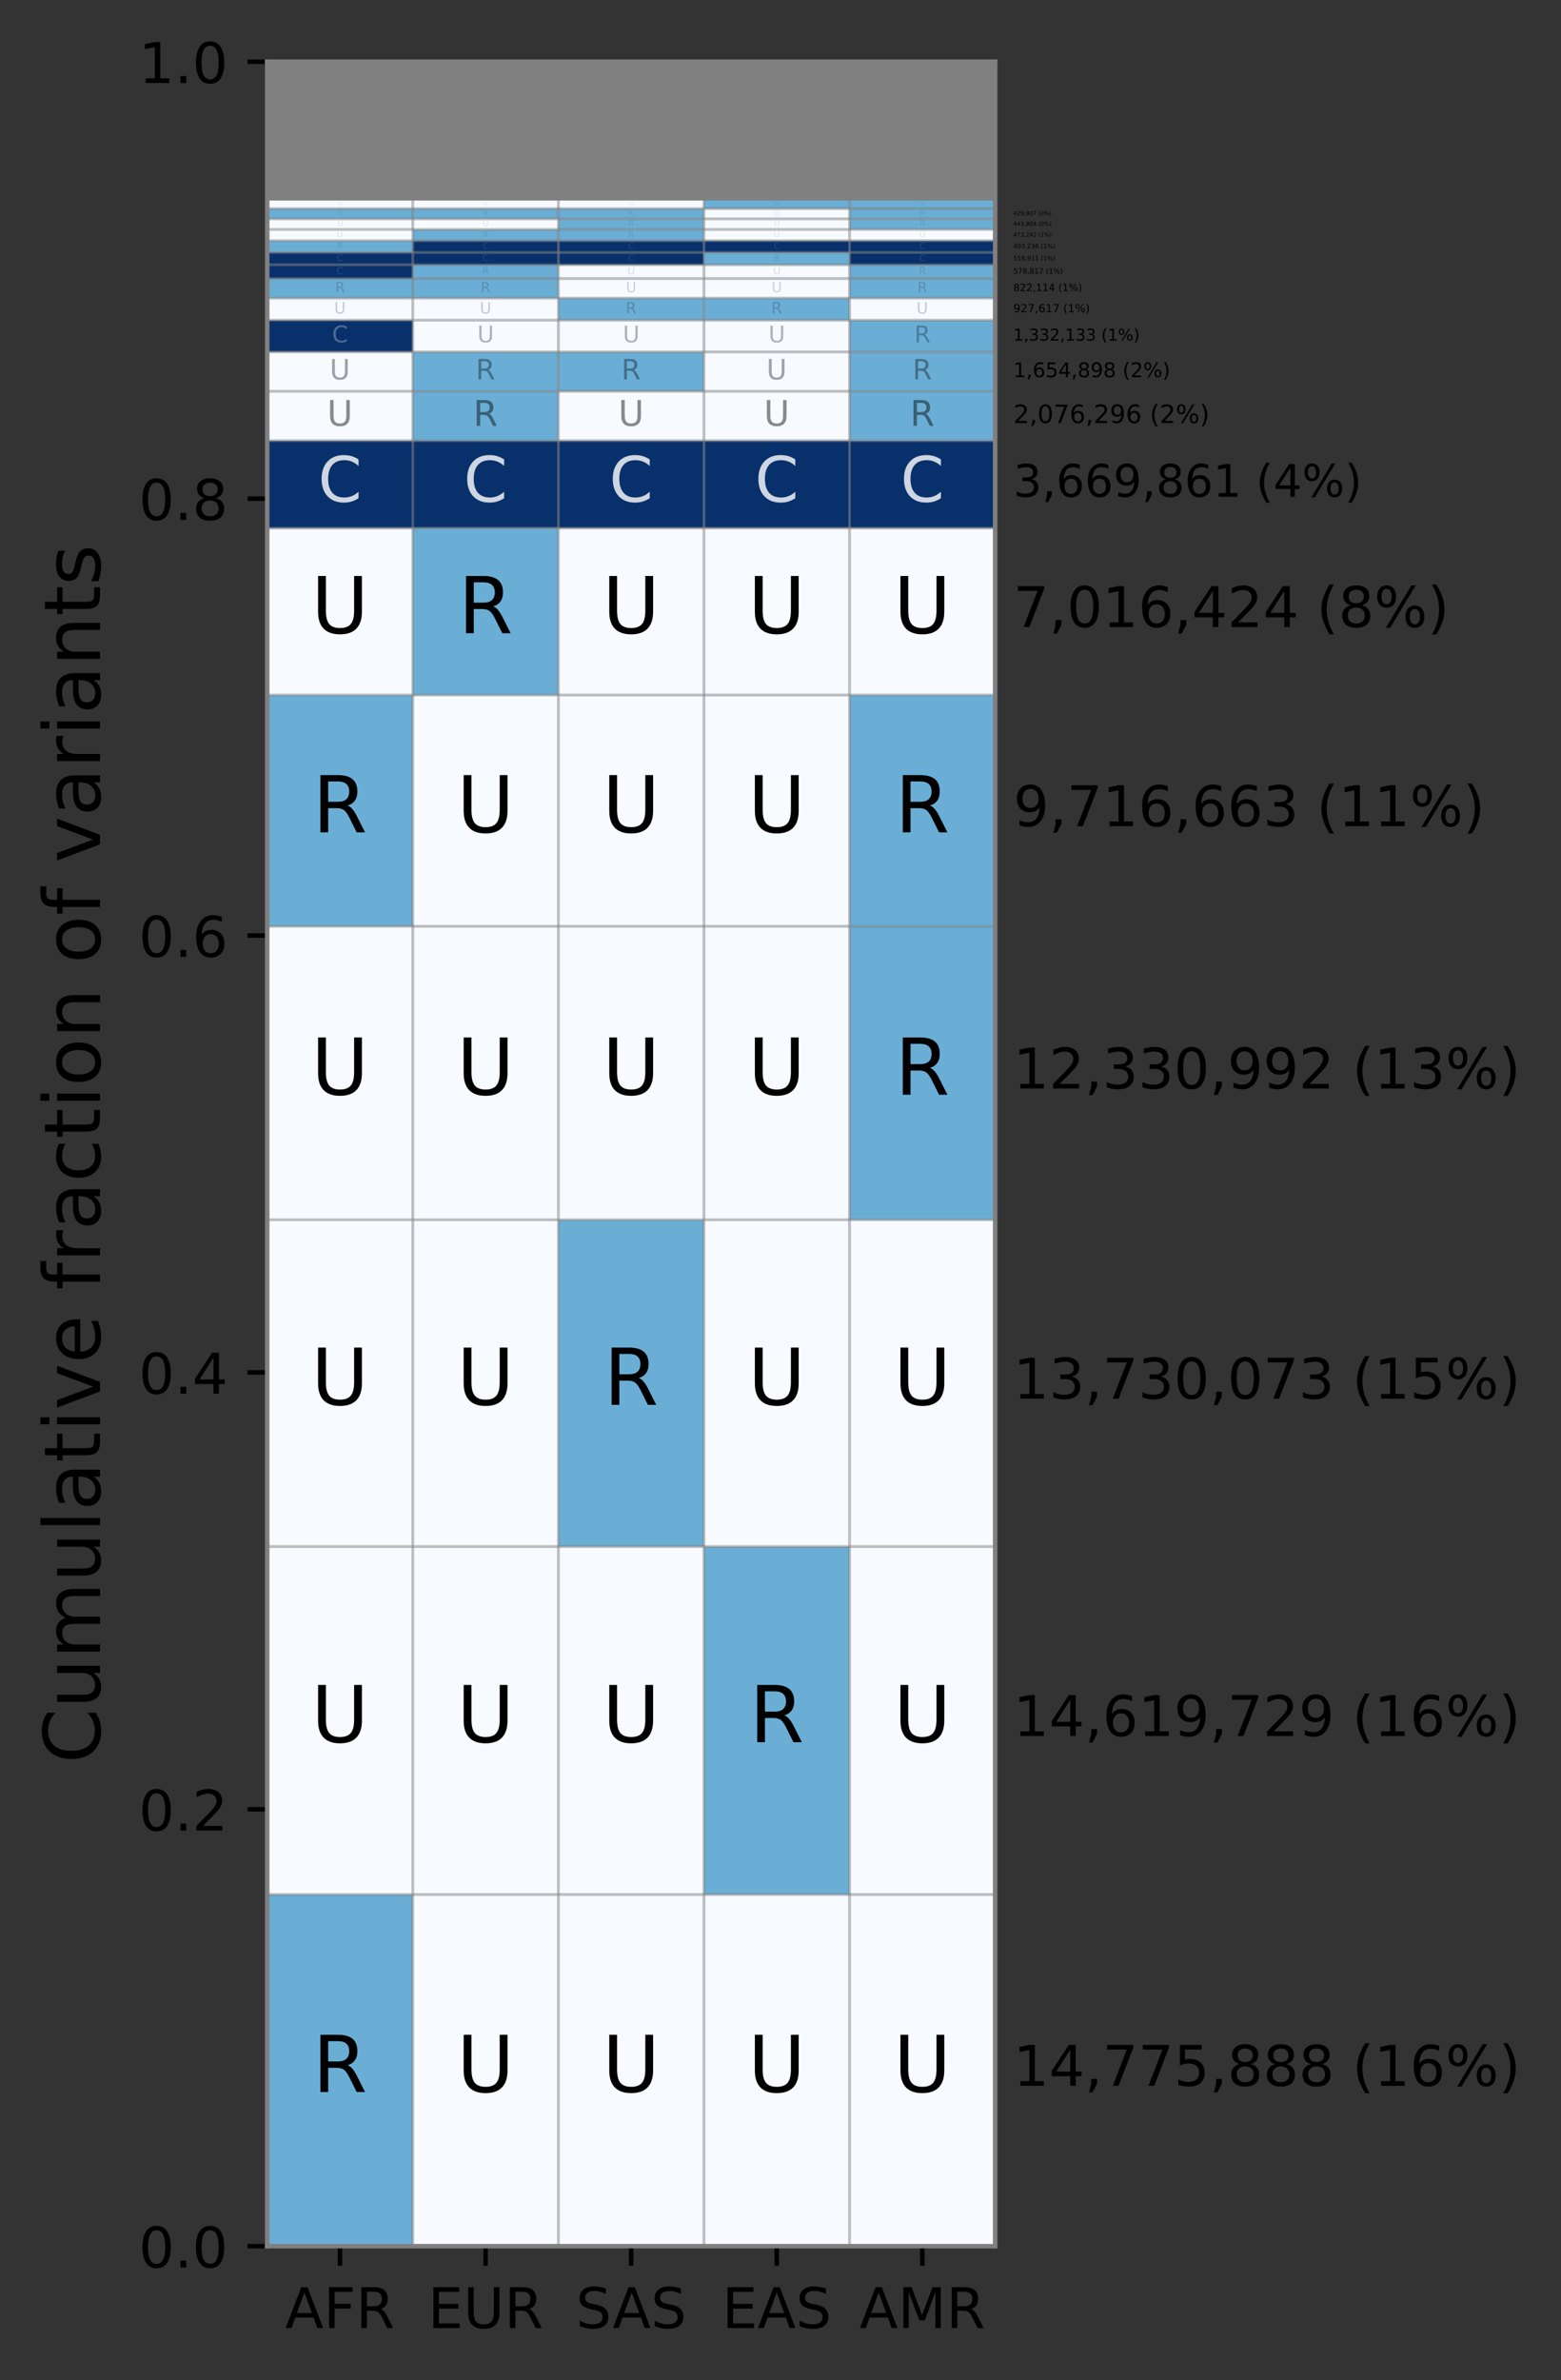 <?xml version="1.0" encoding="utf-8" standalone="no"?>
<!DOCTYPE svg PUBLIC "-//W3C//DTD SVG 1.1//EN"
  "http://www.w3.org/Graphics/SVG/1.1/DTD/svg11.dtd">
<!-- Created with matplotlib (https://matplotlib.org/) -->
<svg height="424.277pt" version="1.1" viewBox="0 0 278.382 424.277" width="278.382pt" xmlns="http://www.w3.org/2000/svg" xmlns:xlink="http://www.w3.org/1999/xlink">
 <rect x="0" y="0" width="278.382" height="424.277" fill="#333333" stroke="none"/>
 <defs>
  <style type="text/css">*{stroke-linecap:butt;stroke-linejoin:round;}</style>
 </defs>
 <g id="figure_1">
  <g id="patch_1">
   <path d="M 0 424.277 
L 278.382 424.277 
L 278.382 0 
L 0 0 
z
" style="fill:none;"/>
  </g>
  <g id="axes_1">
   <g id="patch_2">
    <path d="M 47.653 400.399 
L 177.472 400.399 
L 177.472 10.999 
L 47.653 10.999 
z
" style="fill:#ffffff;"/>
   </g>
   <g id="patch_3">
    <path clip-path="url(#p9a356542d3)" d="M 47.653 400.399 
L 73.617 400.399 
L 73.617 337.712 
L 47.653 337.712 
z
" style="fill:#6aaed6;"/>
   </g>
   <g id="patch_4">
    <path clip-path="url(#p9a356542d3)" d="M 73.617 400.399 
L 99.581 400.399 
L 99.581 337.712 
L 73.617 337.712 
z
" style="fill:#f7fbff;"/>
   </g>
   <g id="patch_5">
    <path clip-path="url(#p9a356542d3)" d="M 99.581 400.399 
L 125.544 400.399 
L 125.544 337.712 
L 99.581 337.712 
z
" style="fill:#f7fbff;"/>
   </g>
   <g id="patch_6">
    <path clip-path="url(#p9a356542d3)" d="M 125.544 400.399 
L 151.508 400.399 
L 151.508 337.712 
L 125.544 337.712 
z
" style="fill:#f7fbff;"/>
   </g>
   <g id="patch_7">
    <path clip-path="url(#p9a356542d3)" d="M 151.508 400.399 
L 177.472 400.399 
L 177.472 337.712 
L 151.508 337.712 
z
" style="fill:#f7fbff;"/>
   </g>
   <g id="patch_8">
    <path clip-path="url(#p9a356542d3)" d="M 47.653 337.712 
L 73.617 337.712 
L 73.617 275.687 
L 47.653 275.687 
z
" style="fill:#f7fbff;"/>
   </g>
   <g id="patch_9">
    <path clip-path="url(#p9a356542d3)" d="M 73.617 337.712 
L 99.581 337.712 
L 99.581 275.687 
L 73.617 275.687 
z
" style="fill:#f7fbff;"/>
   </g>
   <g id="patch_10">
    <path clip-path="url(#p9a356542d3)" d="M 99.581 337.712 
L 125.544 337.712 
L 125.544 275.687 
L 99.581 275.687 
z
" style="fill:#f7fbff;"/>
   </g>
   <g id="patch_11">
    <path clip-path="url(#p9a356542d3)" d="M 125.544 337.712 
L 151.508 337.712 
L 151.508 275.687 
L 125.544 275.687 
z
" style="fill:#6aaed6;"/>
   </g>
   <g id="patch_12">
    <path clip-path="url(#p9a356542d3)" d="M 151.508 337.712 
L 177.472 337.712 
L 177.472 275.687 
L 151.508 275.687 
z
" style="fill:#f7fbff;"/>
   </g>
   <g id="patch_13">
    <path clip-path="url(#p9a356542d3)" d="M 47.653 275.687 
L 73.617 275.687 
L 73.617 217.437 
L 47.653 217.437 
z
" style="fill:#f7fbff;"/>
   </g>
   <g id="patch_14">
    <path clip-path="url(#p9a356542d3)" d="M 73.617 275.687 
L 99.581 275.687 
L 99.581 217.437 
L 73.617 217.437 
z
" style="fill:#f7fbff;"/>
   </g>
   <g id="patch_15">
    <path clip-path="url(#p9a356542d3)" d="M 99.581 275.687 
L 125.544 275.687 
L 125.544 217.437 
L 99.581 217.437 
z
" style="fill:#6aaed6;"/>
   </g>
   <g id="patch_16">
    <path clip-path="url(#p9a356542d3)" d="M 125.544 275.687 
L 151.508 275.687 
L 151.508 217.437 
L 125.544 217.437 
z
" style="fill:#f7fbff;"/>
   </g>
   <g id="patch_17">
    <path clip-path="url(#p9a356542d3)" d="M 151.508 275.687 
L 177.472 275.687 
L 177.472 217.437 
L 151.508 217.437 
z
" style="fill:#f7fbff;"/>
   </g>
   <g id="patch_18">
    <path clip-path="url(#p9a356542d3)" d="M 47.653 217.437 
L 73.617 217.437 
L 73.617 165.122 
L 47.653 165.122 
z
" style="fill:#f7fbff;"/>
   </g>
   <g id="patch_19">
    <path clip-path="url(#p9a356542d3)" d="M 73.617 217.437 
L 99.581 217.437 
L 99.581 165.122 
L 73.617 165.122 
z
" style="fill:#f7fbff;"/>
   </g>
   <g id="patch_20">
    <path clip-path="url(#p9a356542d3)" d="M 99.581 217.437 
L 125.544 217.437 
L 125.544 165.122 
L 99.581 165.122 
z
" style="fill:#f7fbff;"/>
   </g>
   <g id="patch_21">
    <path clip-path="url(#p9a356542d3)" d="M 125.544 217.437 
L 151.508 217.437 
L 151.508 165.122 
L 125.544 165.122 
z
" style="fill:#f7fbff;"/>
   </g>
   <g id="patch_22">
    <path clip-path="url(#p9a356542d3)" d="M 151.508 217.437 
L 177.472 217.437 
L 177.472 165.122 
L 151.508 165.122 
z
" style="fill:#6aaed6;"/>
   </g>
   <g id="patch_23">
    <path clip-path="url(#p9a356542d3)" d="M 47.653 165.122 
L 73.617 165.122 
L 73.617 123.899 
L 47.653 123.899 
z
" style="fill:#6aaed6;"/>
   </g>
   <g id="patch_24">
    <path clip-path="url(#p9a356542d3)" d="M 73.617 165.122 
L 99.581 165.122 
L 99.581 123.899 
L 73.617 123.899 
z
" style="fill:#f7fbff;"/>
   </g>
   <g id="patch_25">
    <path clip-path="url(#p9a356542d3)" d="M 99.581 165.122 
L 125.544 165.122 
L 125.544 123.899 
L 99.581 123.899 
z
" style="fill:#f7fbff;"/>
   </g>
   <g id="patch_26">
    <path clip-path="url(#p9a356542d3)" d="M 125.544 165.122 
L 151.508 165.122 
L 151.508 123.899 
L 125.544 123.899 
z
" style="fill:#f7fbff;"/>
   </g>
   <g id="patch_27">
    <path clip-path="url(#p9a356542d3)" d="M 151.508 165.122 
L 177.472 165.122 
L 177.472 123.899 
L 151.508 123.899 
z
" style="fill:#6aaed6;"/>
   </g>
   <g id="patch_28">
    <path clip-path="url(#p9a356542d3)" d="M 47.653 123.899 
L 73.617 123.899 
L 73.617 94.131 
L 47.653 94.131 
z
" style="fill:#f7fbff;"/>
   </g>
   <g id="patch_29">
    <path clip-path="url(#p9a356542d3)" d="M 73.617 123.899 
L 99.581 123.899 
L 99.581 94.131 
L 73.617 94.131 
z
" style="fill:#6aaed6;"/>
   </g>
   <g id="patch_30">
    <path clip-path="url(#p9a356542d3)" d="M 99.581 123.899 
L 125.544 123.899 
L 125.544 94.131 
L 99.581 94.131 
z
" style="fill:#f7fbff;"/>
   </g>
   <g id="patch_31">
    <path clip-path="url(#p9a356542d3)" d="M 125.544 123.899 
L 151.508 123.899 
L 151.508 94.131 
L 125.544 94.131 
z
" style="fill:#f7fbff;"/>
   </g>
   <g id="patch_32">
    <path clip-path="url(#p9a356542d3)" d="M 151.508 123.899 
L 177.472 123.899 
L 177.472 94.131 
L 151.508 94.131 
z
" style="fill:#f7fbff;"/>
   </g>
   <g id="patch_33">
    <path clip-path="url(#p9a356542d3)" d="M 47.653 94.131 
L 73.617 94.131 
L 73.617 78.562 
L 47.653 78.562 
z
" style="fill:#08306b;"/>
   </g>
   <g id="patch_34">
    <path clip-path="url(#p9a356542d3)" d="M 73.617 94.131 
L 99.581 94.131 
L 99.581 78.562 
L 73.617 78.562 
z
" style="fill:#08306b;"/>
   </g>
   <g id="patch_35">
    <path clip-path="url(#p9a356542d3)" d="M 99.581 94.131 
L 125.544 94.131 
L 125.544 78.562 
L 99.581 78.562 
z
" style="fill:#08306b;"/>
   </g>
   <g id="patch_36">
    <path clip-path="url(#p9a356542d3)" d="M 125.544 94.131 
L 151.508 94.131 
L 151.508 78.562 
L 125.544 78.562 
z
" style="fill:#08306b;"/>
   </g>
   <g id="patch_37">
    <path clip-path="url(#p9a356542d3)" d="M 151.508 94.131 
L 177.472 94.131 
L 177.472 78.562 
L 151.508 78.562 
z
" style="fill:#08306b;"/>
   </g>
   <g id="patch_38">
    <path clip-path="url(#p9a356542d3)" d="M 47.653 78.562 
L 73.617 78.562 
L 73.617 69.753 
L 47.653 69.753 
z
" style="fill:#f7fbff;"/>
   </g>
   <g id="patch_39">
    <path clip-path="url(#p9a356542d3)" d="M 73.617 78.562 
L 99.581 78.562 
L 99.581 69.753 
L 73.617 69.753 
z
" style="fill:#6aaed6;"/>
   </g>
   <g id="patch_40">
    <path clip-path="url(#p9a356542d3)" d="M 99.581 78.562 
L 125.544 78.562 
L 125.544 69.753 
L 99.581 69.753 
z
" style="fill:#f7fbff;"/>
   </g>
   <g id="patch_41">
    <path clip-path="url(#p9a356542d3)" d="M 125.544 78.562 
L 151.508 78.562 
L 151.508 69.753 
L 125.544 69.753 
z
" style="fill:#f7fbff;"/>
   </g>
   <g id="patch_42">
    <path clip-path="url(#p9a356542d3)" d="M 151.508 78.562 
L 177.472 78.562 
L 177.472 69.753 
L 151.508 69.753 
z
" style="fill:#6aaed6;"/>
   </g>
   <g id="patch_43">
    <path clip-path="url(#p9a356542d3)" d="M 47.653 69.753 
L 73.617 69.753 
L 73.617 62.732 
L 47.653 62.732 
z
" style="fill:#f7fbff;"/>
   </g>
   <g id="patch_44">
    <path clip-path="url(#p9a356542d3)" d="M 73.617 69.753 
L 99.581 69.753 
L 99.581 62.732 
L 73.617 62.732 
z
" style="fill:#6aaed6;"/>
   </g>
   <g id="patch_45">
    <path clip-path="url(#p9a356542d3)" d="M 99.581 69.753 
L 125.544 69.753 
L 125.544 62.732 
L 99.581 62.732 
z
" style="fill:#6aaed6;"/>
   </g>
   <g id="patch_46">
    <path clip-path="url(#p9a356542d3)" d="M 125.544 69.753 
L 151.508 69.753 
L 151.508 62.732 
L 125.544 62.732 
z
" style="fill:#f7fbff;"/>
   </g>
   <g id="patch_47">
    <path clip-path="url(#p9a356542d3)" d="M 151.508 69.753 
L 177.472 69.753 
L 177.472 62.732 
L 151.508 62.732 
z
" style="fill:#6aaed6;"/>
   </g>
   <g id="patch_48">
    <path clip-path="url(#p9a356542d3)" d="M 47.653 62.732 
L 73.617 62.732 
L 73.617 57.08 
L 47.653 57.08 
z
" style="fill:#08306b;"/>
   </g>
   <g id="patch_49">
    <path clip-path="url(#p9a356542d3)" d="M 73.617 62.732 
L 99.581 62.732 
L 99.581 57.08 
L 73.617 57.08 
z
" style="fill:#f7fbff;"/>
   </g>
   <g id="patch_50">
    <path clip-path="url(#p9a356542d3)" d="M 99.581 62.732 
L 125.544 62.732 
L 125.544 57.08 
L 99.581 57.08 
z
" style="fill:#f7fbff;"/>
   </g>
   <g id="patch_51">
    <path clip-path="url(#p9a356542d3)" d="M 125.544 62.732 
L 151.508 62.732 
L 151.508 57.08 
L 125.544 57.08 
z
" style="fill:#f7fbff;"/>
   </g>
   <g id="patch_52">
    <path clip-path="url(#p9a356542d3)" d="M 151.508 62.732 
L 177.472 62.732 
L 177.472 57.08 
L 151.508 57.08 
z
" style="fill:#6aaed6;"/>
   </g>
   <g id="patch_53">
    <path clip-path="url(#p9a356542d3)" d="M 47.653 57.08 
L 73.617 57.08 
L 73.617 53.145 
L 47.653 53.145 
z
" style="fill:#f7fbff;"/>
   </g>
   <g id="patch_54">
    <path clip-path="url(#p9a356542d3)" d="M 73.617 57.08 
L 99.581 57.08 
L 99.581 53.145 
L 73.617 53.145 
z
" style="fill:#f7fbff;"/>
   </g>
   <g id="patch_55">
    <path clip-path="url(#p9a356542d3)" d="M 99.581 57.08 
L 125.544 57.08 
L 125.544 53.145 
L 99.581 53.145 
z
" style="fill:#6aaed6;"/>
   </g>
   <g id="patch_56">
    <path clip-path="url(#p9a356542d3)" d="M 125.544 57.08 
L 151.508 57.08 
L 151.508 53.145 
L 125.544 53.145 
z
" style="fill:#6aaed6;"/>
   </g>
   <g id="patch_57">
    <path clip-path="url(#p9a356542d3)" d="M 151.508 57.08 
L 177.472 57.08 
L 177.472 53.145 
L 151.508 53.145 
z
" style="fill:#f7fbff;"/>
   </g>
   <g id="patch_58">
    <path clip-path="url(#p9a356542d3)" d="M 47.653 53.145 
L 73.617 53.145 
L 73.617 49.657 
L 47.653 49.657 
z
" style="fill:#6aaed6;"/>
   </g>
   <g id="patch_59">
    <path clip-path="url(#p9a356542d3)" d="M 73.617 53.145 
L 99.581 53.145 
L 99.581 49.657 
L 73.617 49.657 
z
" style="fill:#6aaed6;"/>
   </g>
   <g id="patch_60">
    <path clip-path="url(#p9a356542d3)" d="M 99.581 53.145 
L 125.544 53.145 
L 125.544 49.657 
L 99.581 49.657 
z
" style="fill:#f7fbff;"/>
   </g>
   <g id="patch_61">
    <path clip-path="url(#p9a356542d3)" d="M 125.544 53.145 
L 151.508 53.145 
L 151.508 49.657 
L 125.544 49.657 
z
" style="fill:#f7fbff;"/>
   </g>
   <g id="patch_62">
    <path clip-path="url(#p9a356542d3)" d="M 151.508 53.145 
L 177.472 53.145 
L 177.472 49.657 
L 151.508 49.657 
z
" style="fill:#6aaed6;"/>
   </g>
   <g id="patch_63">
    <path clip-path="url(#p9a356542d3)" d="M 47.653 49.657 
L 73.617 49.657 
L 73.617 47.201 
L 47.653 47.201 
z
" style="fill:#08306b;"/>
   </g>
   <g id="patch_64">
    <path clip-path="url(#p9a356542d3)" d="M 73.617 49.657 
L 99.581 49.657 
L 99.581 47.201 
L 73.617 47.201 
z
" style="fill:#6aaed6;"/>
   </g>
   <g id="patch_65">
    <path clip-path="url(#p9a356542d3)" d="M 99.581 49.657 
L 125.544 49.657 
L 125.544 47.201 
L 99.581 47.201 
z
" style="fill:#f7fbff;"/>
   </g>
   <g id="patch_66">
    <path clip-path="url(#p9a356542d3)" d="M 125.544 49.657 
L 151.508 49.657 
L 151.508 47.201 
L 125.544 47.201 
z
" style="fill:#f7fbff;"/>
   </g>
   <g id="patch_67">
    <path clip-path="url(#p9a356542d3)" d="M 151.508 49.657 
L 177.472 49.657 
L 177.472 47.201 
L 151.508 47.201 
z
" style="fill:#6aaed6;"/>
   </g>
   <g id="patch_68">
    <path clip-path="url(#p9a356542d3)" d="M 47.653 47.201 
L 73.617 47.201 
L 73.617 45 
L 47.653 45 
z
" style="fill:#08306b;"/>
   </g>
   <g id="patch_69">
    <path clip-path="url(#p9a356542d3)" d="M 73.617 47.201 
L 99.581 47.201 
L 99.581 45 
L 73.617 45 
z
" style="fill:#08306b;"/>
   </g>
   <g id="patch_70">
    <path clip-path="url(#p9a356542d3)" d="M 99.581 47.201 
L 125.544 47.201 
L 125.544 45 
L 99.581 45 
z
" style="fill:#08306b;"/>
   </g>
   <g id="patch_71">
    <path clip-path="url(#p9a356542d3)" d="M 125.544 47.201 
L 151.508 47.201 
L 151.508 45 
L 125.544 45 
z
" style="fill:#6aaed6;"/>
   </g>
   <g id="patch_72">
    <path clip-path="url(#p9a356542d3)" d="M 151.508 47.201 
L 177.472 47.201 
L 177.472 45 
L 151.508 45 
z
" style="fill:#08306b;"/>
   </g>
   <g id="patch_73">
    <path clip-path="url(#p9a356542d3)" d="M 47.653 45 
L 73.617 45 
L 73.617 42.907 
L 47.653 42.907 
z
" style="fill:#6aaed6;"/>
   </g>
   <g id="patch_74">
    <path clip-path="url(#p9a356542d3)" d="M 73.617 45 
L 99.581 45 
L 99.581 42.907 
L 73.617 42.907 
z
" style="fill:#08306b;"/>
   </g>
   <g id="patch_75">
    <path clip-path="url(#p9a356542d3)" d="M 99.581 45 
L 125.544 45 
L 125.544 42.907 
L 99.581 42.907 
z
" style="fill:#08306b;"/>
   </g>
   <g id="patch_76">
    <path clip-path="url(#p9a356542d3)" d="M 125.544 45 
L 151.508 45 
L 151.508 42.907 
L 125.544 42.907 
z
" style="fill:#08306b;"/>
   </g>
   <g id="patch_77">
    <path clip-path="url(#p9a356542d3)" d="M 151.508 45 
L 177.472 45 
L 177.472 42.907 
L 151.508 42.907 
z
" style="fill:#08306b;"/>
   </g>
   <g id="patch_78">
    <path clip-path="url(#p9a356542d3)" d="M 47.653 42.907 
L 73.617 42.907 
L 73.617 40.9 
L 47.653 40.9 
z
" style="fill:#f7fbff;"/>
   </g>
   <g id="patch_79">
    <path clip-path="url(#p9a356542d3)" d="M 73.617 42.907 
L 99.581 42.907 
L 99.581 40.9 
L 73.617 40.9 
z
" style="fill:#6aaed6;"/>
   </g>
   <g id="patch_80">
    <path clip-path="url(#p9a356542d3)" d="M 99.581 42.907 
L 125.544 42.907 
L 125.544 40.9 
L 99.581 40.9 
z
" style="fill:#6aaed6;"/>
   </g>
   <g id="patch_81">
    <path clip-path="url(#p9a356542d3)" d="M 125.544 42.907 
L 151.508 42.907 
L 151.508 40.9 
L 125.544 40.9 
z
" style="fill:#f7fbff;"/>
   </g>
   <g id="patch_82">
    <path clip-path="url(#p9a356542d3)" d="M 151.508 42.907 
L 177.472 42.907 
L 177.472 40.9 
L 151.508 40.9 
z
" style="fill:#f7fbff;"/>
   </g>
   <g id="patch_83">
    <path clip-path="url(#p9a356542d3)" d="M 47.653 40.9 
L 73.617 40.9 
L 73.617 39.017 
L 47.653 39.017 
z
" style="fill:#f7fbff;"/>
   </g>
   <g id="patch_84">
    <path clip-path="url(#p9a356542d3)" d="M 73.617 40.9 
L 99.581 40.9 
L 99.581 39.017 
L 73.617 39.017 
z
" style="fill:#f7fbff;"/>
   </g>
   <g id="patch_85">
    <path clip-path="url(#p9a356542d3)" d="M 99.581 40.9 
L 125.544 40.9 
L 125.544 39.017 
L 99.581 39.017 
z
" style="fill:#6aaed6;"/>
   </g>
   <g id="patch_86">
    <path clip-path="url(#p9a356542d3)" d="M 125.544 40.9 
L 151.508 40.9 
L 151.508 39.017 
L 125.544 39.017 
z
" style="fill:#f7fbff;"/>
   </g>
   <g id="patch_87">
    <path clip-path="url(#p9a356542d3)" d="M 151.508 40.9 
L 177.472 40.9 
L 177.472 39.017 
L 151.508 39.017 
z
" style="fill:#6aaed6;"/>
   </g>
   <g id="patch_88">
    <path clip-path="url(#p9a356542d3)" d="M 47.653 39.017 
L 73.617 39.017 
L 73.617 37.193 
L 47.653 37.193 
z
" style="fill:#6aaed6;"/>
   </g>
   <g id="patch_89">
    <path clip-path="url(#p9a356542d3)" d="M 73.617 39.017 
L 99.581 39.017 
L 99.581 37.193 
L 73.617 37.193 
z
" style="fill:#6aaed6;"/>
   </g>
   <g id="patch_90">
    <path clip-path="url(#p9a356542d3)" d="M 99.581 39.017 
L 125.544 39.017 
L 125.544 37.193 
L 99.581 37.193 
z
" style="fill:#6aaed6;"/>
   </g>
   <g id="patch_91">
    <path clip-path="url(#p9a356542d3)" d="M 125.544 39.017 
L 151.508 39.017 
L 151.508 37.193 
L 125.544 37.193 
z
" style="fill:#f7fbff;"/>
   </g>
   <g id="patch_92">
    <path clip-path="url(#p9a356542d3)" d="M 151.508 39.017 
L 177.472 39.017 
L 177.472 37.193 
L 151.508 37.193 
z
" style="fill:#6aaed6;"/>
   </g>
   <g id="patch_93">
    <path clip-path="url(#p9a356542d3)" d="M 47.653 37.193 
L 73.617 37.193 
L 73.617 35.74 
L 47.653 35.74 
z
" style="fill:#f7fbff;"/>
   </g>
   <g id="patch_94">
    <path clip-path="url(#p9a356542d3)" d="M 73.617 37.193 
L 99.581 37.193 
L 99.581 35.74 
L 73.617 35.74 
z
" style="fill:#f7fbff;"/>
   </g>
   <g id="patch_95">
    <path clip-path="url(#p9a356542d3)" d="M 99.581 37.193 
L 125.544 37.193 
L 125.544 35.74 
L 99.581 35.74 
z
" style="fill:#f7fbff;"/>
   </g>
   <g id="patch_96">
    <path clip-path="url(#p9a356542d3)" d="M 125.544 37.193 
L 151.508 37.193 
L 151.508 35.74 
L 125.544 35.74 
z
" style="fill:#6aaed6;"/>
   </g>
   <g id="patch_97">
    <path clip-path="url(#p9a356542d3)" d="M 151.508 37.193 
L 177.472 37.193 
L 177.472 35.74 
L 151.508 35.74 
z
" style="fill:#6aaed6;"/>
   </g>
   <g id="patch_98">
    <path clip-path="url(#p9a356542d3)" d="M 47.653 35.74 
L 177.472 35.74 
L 177.472 10.999 
L 47.653 10.999 
z
" style="fill:#808080;"/>
   </g>
   <g id="patch_99">
    <path clip-path="url(#p9a356542d3)" d="M 47.653 35.74 
L 177.472 35.74 
L 177.472 10.999 
L 47.653 10.999 
z
" style="fill:#808080;"/>
   </g>
   <g id="matplotlib.axis_1">
    <g id="xtick_1">
     <g id="line2d_1">
      <defs>
       <path d="M 0 0 
L 0 3.5 
" id="m1cb1bce62e" style="stroke:#000000;stroke-width:0.8;"/>
      </defs>
      <g>
       <use style="stroke:#000000;stroke-width:0.8;" x="60.635" xlink:href="#m1cb1bce62e" y="400.399"/>
      </g>
     </g>
     <g id="text_1">
      <!-- AFR -->
      <g transform="translate(50.864 414.998)scale(0.1 -0.1)">
       <defs>
        <path d="M 34.188 63.188 
L 20.797 26.906 
L 47.609 26.906 
z
M 28.609 72.906 
L 39.797 72.906 
L 67.578 0 
L 57.328 0 
L 50.688 18.703 
L 17.828 18.703 
L 11.188 0 
L 0.781 0 
z
" id="DejaVuSans-65"/>
        <path d="M 9.812 72.906 
L 51.703 72.906 
L 51.703 64.594 
L 19.672 64.594 
L 19.672 43.109 
L 48.578 43.109 
L 48.578 34.812 
L 19.672 34.812 
L 19.672 0 
L 9.812 0 
z
" id="DejaVuSans-70"/>
        <path d="M 44.391 34.188 
Q 47.562 33.109 50.562 29.594 
Q 53.562 26.078 56.594 19.922 
L 66.609 0 
L 56 0 
L 46.688 18.703 
Q 43.062 26.031 39.672 28.422 
Q 36.281 30.812 30.422 30.812 
L 19.672 30.812 
L 19.672 0 
L 9.812 0 
L 9.812 72.906 
L 32.078 72.906 
Q 44.578 72.906 50.734 67.672 
Q 56.891 62.453 56.891 51.906 
Q 56.891 45.016 53.688 40.469 
Q 50.484 35.938 44.391 34.188 
z
M 19.672 64.797 
L 19.672 38.922 
L 32.078 38.922 
Q 39.203 38.922 42.844 42.219 
Q 46.484 45.516 46.484 51.906 
Q 46.484 58.297 42.844 61.547 
Q 39.203 64.797 32.078 64.797 
z
" id="DejaVuSans-82"/>
       </defs>
       <use xlink:href="#DejaVuSans-65"/>
       <use x="68.408" xlink:href="#DejaVuSans-70"/>
       <use x="125.928" xlink:href="#DejaVuSans-82"/>
      </g>
     </g>
    </g>
    <g id="xtick_2">
     <g id="line2d_2">
      <g>
       <use style="stroke:#000000;stroke-width:0.8;" x="86.599" xlink:href="#m1cb1bce62e" y="400.399"/>
      </g>
     </g>
     <g id="text_2">
      <!-- EUR -->
      <g transform="translate(76.306 414.998)scale(0.1 -0.1)">
       <defs>
        <path d="M 9.812 72.906 
L 55.906 72.906 
L 55.906 64.594 
L 19.672 64.594 
L 19.672 43.016 
L 54.391 43.016 
L 54.391 34.719 
L 19.672 34.719 
L 19.672 8.297 
L 56.781 8.297 
L 56.781 0 
L 9.812 0 
z
" id="DejaVuSans-69"/>
        <path d="M 8.688 72.906 
L 18.609 72.906 
L 18.609 28.609 
Q 18.609 16.891 22.844 11.734 
Q 27.094 6.594 36.625 6.594 
Q 46.094 6.594 50.344 11.734 
Q 54.594 16.891 54.594 28.609 
L 54.594 72.906 
L 64.5 72.906 
L 64.5 27.391 
Q 64.5 13.141 57.438 5.859 
Q 50.391 -1.422 36.625 -1.422 
Q 22.797 -1.422 15.734 5.859 
Q 8.688 13.141 8.688 27.391 
z
" id="DejaVuSans-85"/>
       </defs>
       <use xlink:href="#DejaVuSans-69"/>
       <use x="63.184" xlink:href="#DejaVuSans-85"/>
       <use x="136.377" xlink:href="#DejaVuSans-82"/>
      </g>
     </g>
    </g>
    <g id="xtick_3">
     <g id="line2d_3">
      <g>
       <use style="stroke:#000000;stroke-width:0.8;" x="112.562" xlink:href="#m1cb1bce62e" y="400.399"/>
      </g>
     </g>
     <g id="text_3">
      <!-- SAS -->
      <g transform="translate(102.7 414.998)scale(0.1 -0.1)">
       <defs>
        <path d="M 53.516 70.516 
L 53.516 60.891 
Q 47.906 63.578 42.922 64.891 
Q 37.938 66.219 33.297 66.219 
Q 25.25 66.219 20.875 63.094 
Q 16.5 59.969 16.5 54.203 
Q 16.5 49.359 19.406 46.891 
Q 22.312 44.438 30.422 42.922 
L 36.375 41.703 
Q 47.406 39.594 52.656 34.297 
Q 57.906 29 57.906 20.125 
Q 57.906 9.516 50.797 4.047 
Q 43.703 -1.422 29.984 -1.422 
Q 24.812 -1.422 18.969 -0.25 
Q 13.141 0.922 6.891 3.219 
L 6.891 13.375 
Q 12.891 10.016 18.656 8.297 
Q 24.422 6.594 29.984 6.594 
Q 38.422 6.594 43.016 9.906 
Q 47.609 13.234 47.609 19.391 
Q 47.609 24.75 44.312 27.781 
Q 41.016 30.812 33.5 32.328 
L 27.484 33.5 
Q 16.453 35.688 11.516 40.375 
Q 6.594 45.062 6.594 53.422 
Q 6.594 63.094 13.406 68.656 
Q 20.219 74.219 32.172 74.219 
Q 37.312 74.219 42.625 73.281 
Q 47.953 72.359 53.516 70.516 
z
" id="DejaVuSans-83"/>
       </defs>
       <use xlink:href="#DejaVuSans-83"/>
       <use x="65.352" xlink:href="#DejaVuSans-65"/>
       <use x="133.76" xlink:href="#DejaVuSans-83"/>
      </g>
     </g>
    </g>
    <g id="xtick_4">
     <g id="line2d_4">
      <g>
       <use style="stroke:#000000;stroke-width:0.8;" x="138.526" xlink:href="#m1cb1bce62e" y="400.399"/>
      </g>
     </g>
     <g id="text_4">
      <!-- EAS -->
      <g transform="translate(128.773 414.998)scale(0.1 -0.1)">
       <use xlink:href="#DejaVuSans-69"/>
       <use x="63.184" xlink:href="#DejaVuSans-65"/>
       <use x="131.592" xlink:href="#DejaVuSans-83"/>
      </g>
     </g>
    </g>
    <g id="xtick_5">
     <g id="line2d_5">
      <g>
       <use style="stroke:#000000;stroke-width:0.8;" x="164.49" xlink:href="#m1cb1bce62e" y="400.399"/>
      </g>
     </g>
     <g id="text_5">
      <!-- AMR -->
      <g transform="translate(153.282 414.998)scale(0.1 -0.1)">
       <defs>
        <path d="M 9.812 72.906 
L 24.516 72.906 
L 43.109 23.297 
L 61.812 72.906 
L 76.516 72.906 
L 76.516 0 
L 66.891 0 
L 66.891 64.016 
L 48.094 14.016 
L 38.188 14.016 
L 19.391 64.016 
L 19.391 0 
L 9.812 0 
z
" id="DejaVuSans-77"/>
       </defs>
       <use xlink:href="#DejaVuSans-65"/>
       <use x="68.408" xlink:href="#DejaVuSans-77"/>
       <use x="154.688" xlink:href="#DejaVuSans-82"/>
      </g>
     </g>
    </g>
   </g>
   <g id="matplotlib.axis_2">
    <g id="ytick_1">
     <g id="line2d_6">
      <defs>
       <path d="M 0 0 
L -3.5 0 
" id="m67ede00dca" style="stroke:#000000;stroke-width:0.8;"/>
      </defs>
      <g>
       <use style="stroke:#000000;stroke-width:0.8;" x="47.653" xlink:href="#m67ede00dca" y="400.399"/>
      </g>
     </g>
     <g id="text_6">
      <!-- 0.0 -->
      <g transform="translate(24.749 404.198)scale(0.1 -0.1)">
       <defs>
        <path d="M 31.781 66.406 
Q 24.172 66.406 20.328 58.906 
Q 16.5 51.422 16.5 36.375 
Q 16.5 21.391 20.328 13.891 
Q 24.172 6.391 31.781 6.391 
Q 39.453 6.391 43.281 13.891 
Q 47.125 21.391 47.125 36.375 
Q 47.125 51.422 43.281 58.906 
Q 39.453 66.406 31.781 66.406 
z
M 31.781 74.219 
Q 44.047 74.219 50.516 64.516 
Q 56.984 54.828 56.984 36.375 
Q 56.984 17.969 50.516 8.266 
Q 44.047 -1.422 31.781 -1.422 
Q 19.531 -1.422 13.062 8.266 
Q 6.594 17.969 6.594 36.375 
Q 6.594 54.828 13.062 64.516 
Q 19.531 74.219 31.781 74.219 
z
" id="DejaVuSans-48"/>
        <path d="M 10.688 12.406 
L 21 12.406 
L 21 0 
L 10.688 0 
z
" id="DejaVuSans-46"/>
       </defs>
       <use xlink:href="#DejaVuSans-48"/>
       <use x="63.623" xlink:href="#DejaVuSans-46"/>
       <use x="95.41" xlink:href="#DejaVuSans-48"/>
      </g>
     </g>
    </g>
    <g id="ytick_2">
     <g id="line2d_7">
      <g>
       <use style="stroke:#000000;stroke-width:0.8;" x="47.653" xlink:href="#m67ede00dca" y="322.519"/>
      </g>
     </g>
     <g id="text_7">
      <!-- 0.2 -->
      <g transform="translate(24.749 326.318)scale(0.1 -0.1)">
       <defs>
        <path d="M 19.188 8.297 
L 53.609 8.297 
L 53.609 0 
L 7.328 0 
L 7.328 8.297 
Q 12.938 14.109 22.625 23.891 
Q 32.328 33.688 34.812 36.531 
Q 39.547 41.844 41.422 45.531 
Q 43.312 49.219 43.312 52.781 
Q 43.312 58.594 39.234 62.25 
Q 35.156 65.922 28.609 65.922 
Q 23.969 65.922 18.812 64.312 
Q 13.672 62.703 7.812 59.422 
L 7.812 69.391 
Q 13.766 71.781 18.938 73 
Q 24.125 74.219 28.422 74.219 
Q 39.75 74.219 46.484 68.547 
Q 53.219 62.891 53.219 53.422 
Q 53.219 48.922 51.531 44.891 
Q 49.859 40.875 45.406 35.406 
Q 44.188 33.984 37.641 27.219 
Q 31.109 20.453 19.188 8.297 
z
" id="DejaVuSans-50"/>
       </defs>
       <use xlink:href="#DejaVuSans-48"/>
       <use x="63.623" xlink:href="#DejaVuSans-46"/>
       <use x="95.41" xlink:href="#DejaVuSans-50"/>
      </g>
     </g>
    </g>
    <g id="ytick_3">
     <g id="line2d_8">
      <g>
       <use style="stroke:#000000;stroke-width:0.8;" x="47.653" xlink:href="#m67ede00dca" y="244.639"/>
      </g>
     </g>
     <g id="text_8">
      <!-- 0.4 -->
      <g transform="translate(24.749 248.438)scale(0.1 -0.1)">
       <defs>
        <path d="M 37.797 64.312 
L 12.891 25.391 
L 37.797 25.391 
z
M 35.203 72.906 
L 47.609 72.906 
L 47.609 25.391 
L 58.016 25.391 
L 58.016 17.188 
L 47.609 17.188 
L 47.609 0 
L 37.797 0 
L 37.797 17.188 
L 4.891 17.188 
L 4.891 26.703 
z
" id="DejaVuSans-52"/>
       </defs>
       <use xlink:href="#DejaVuSans-48"/>
       <use x="63.623" xlink:href="#DejaVuSans-46"/>
       <use x="95.41" xlink:href="#DejaVuSans-52"/>
      </g>
     </g>
    </g>
    <g id="ytick_4">
     <g id="line2d_9">
      <g>
       <use style="stroke:#000000;stroke-width:0.8;" x="47.653" xlink:href="#m67ede00dca" y="166.759"/>
      </g>
     </g>
     <g id="text_9">
      <!-- 0.6 -->
      <g transform="translate(24.749 170.558)scale(0.1 -0.1)">
       <defs>
        <path d="M 33.016 40.375 
Q 26.375 40.375 22.484 35.828 
Q 18.609 31.297 18.609 23.391 
Q 18.609 15.531 22.484 10.953 
Q 26.375 6.391 33.016 6.391 
Q 39.656 6.391 43.531 10.953 
Q 47.406 15.531 47.406 23.391 
Q 47.406 31.297 43.531 35.828 
Q 39.656 40.375 33.016 40.375 
z
M 52.594 71.297 
L 52.594 62.312 
Q 48.875 64.062 45.094 64.984 
Q 41.312 65.922 37.594 65.922 
Q 27.828 65.922 22.672 59.328 
Q 17.531 52.734 16.797 39.406 
Q 19.672 43.656 24.016 45.922 
Q 28.375 48.188 33.594 48.188 
Q 44.578 48.188 50.953 41.516 
Q 57.328 34.859 57.328 23.391 
Q 57.328 12.156 50.688 5.359 
Q 44.047 -1.422 33.016 -1.422 
Q 20.359 -1.422 13.672 8.266 
Q 6.984 17.969 6.984 36.375 
Q 6.984 53.656 15.188 63.938 
Q 23.391 74.219 37.203 74.219 
Q 40.922 74.219 44.703 73.484 
Q 48.484 72.75 52.594 71.297 
z
" id="DejaVuSans-54"/>
       </defs>
       <use xlink:href="#DejaVuSans-48"/>
       <use x="63.623" xlink:href="#DejaVuSans-46"/>
       <use x="95.41" xlink:href="#DejaVuSans-54"/>
      </g>
     </g>
    </g>
    <g id="ytick_5">
     <g id="line2d_10">
      <g>
       <use style="stroke:#000000;stroke-width:0.8;" x="47.653" xlink:href="#m67ede00dca" y="88.879"/>
      </g>
     </g>
     <g id="text_10">
      <!-- 0.8 -->
      <g transform="translate(24.749 92.678)scale(0.1 -0.1)">
       <defs>
        <path d="M 31.781 34.625 
Q 24.75 34.625 20.719 30.859 
Q 16.703 27.094 16.703 20.516 
Q 16.703 13.922 20.719 10.156 
Q 24.75 6.391 31.781 6.391 
Q 38.812 6.391 42.859 10.172 
Q 46.922 13.969 46.922 20.516 
Q 46.922 27.094 42.891 30.859 
Q 38.875 34.625 31.781 34.625 
z
M 21.922 38.812 
Q 15.578 40.375 12.031 44.719 
Q 8.5 49.078 8.5 55.328 
Q 8.5 64.062 14.719 69.141 
Q 20.953 74.219 31.781 74.219 
Q 42.672 74.219 48.875 69.141 
Q 55.078 64.062 55.078 55.328 
Q 55.078 49.078 51.531 44.719 
Q 48 40.375 41.703 38.812 
Q 48.828 37.156 52.797 32.312 
Q 56.781 27.484 56.781 20.516 
Q 56.781 9.906 50.312 4.234 
Q 43.844 -1.422 31.781 -1.422 
Q 19.734 -1.422 13.25 4.234 
Q 6.781 9.906 6.781 20.516 
Q 6.781 27.484 10.781 32.312 
Q 14.797 37.156 21.922 38.812 
z
M 18.312 54.391 
Q 18.312 48.734 21.844 45.562 
Q 25.391 42.391 31.781 42.391 
Q 38.141 42.391 41.719 45.562 
Q 45.312 48.734 45.312 54.391 
Q 45.312 60.062 41.719 63.234 
Q 38.141 66.406 31.781 66.406 
Q 25.391 66.406 21.844 63.234 
Q 18.312 60.062 18.312 54.391 
z
" id="DejaVuSans-56"/>
       </defs>
       <use xlink:href="#DejaVuSans-48"/>
       <use x="63.623" xlink:href="#DejaVuSans-46"/>
       <use x="95.41" xlink:href="#DejaVuSans-56"/>
      </g>
     </g>
    </g>
    <g id="ytick_6">
     <g id="line2d_11">
      <g>
       <use style="stroke:#000000;stroke-width:0.8;" x="47.653" xlink:href="#m67ede00dca" y="10.999"/>
      </g>
     </g>
     <g id="text_11">
      <!-- 1.0 -->
      <g transform="translate(24.749 14.798)scale(0.1 -0.1)">
       <defs>
        <path d="M 12.406 8.297 
L 28.516 8.297 
L 28.516 63.922 
L 10.984 60.406 
L 10.984 69.391 
L 28.422 72.906 
L 38.281 72.906 
L 38.281 8.297 
L 54.391 8.297 
L 54.391 0 
L 12.406 0 
z
" id="DejaVuSans-49"/>
       </defs>
       <use xlink:href="#DejaVuSans-49"/>
       <use x="63.623" xlink:href="#DejaVuSans-46"/>
       <use x="95.41" xlink:href="#DejaVuSans-48"/>
      </g>
     </g>
    </g>
    <g id="text_12">
     <!-- Cumulative fraction of variants -->
     <g transform="translate(17.838 314.334)rotate(-90)scale(0.14 -0.14)">
      <defs>
       <path d="M 64.406 67.281 
L 64.406 56.891 
Q 59.422 61.531 53.781 63.812 
Q 48.141 66.109 41.797 66.109 
Q 29.297 66.109 22.656 58.469 
Q 16.016 50.828 16.016 36.375 
Q 16.016 21.969 22.656 14.328 
Q 29.297 6.688 41.797 6.688 
Q 48.141 6.688 53.781 8.984 
Q 59.422 11.281 64.406 15.922 
L 64.406 5.609 
Q 59.234 2.094 53.438 0.328 
Q 47.656 -1.422 41.219 -1.422 
Q 24.656 -1.422 15.125 8.703 
Q 5.609 18.844 5.609 36.375 
Q 5.609 53.953 15.125 64.078 
Q 24.656 74.219 41.219 74.219 
Q 47.75 74.219 53.531 72.484 
Q 59.328 70.75 64.406 67.281 
z
" id="DejaVuSans-67"/>
       <path d="M 8.5 21.578 
L 8.5 54.688 
L 17.484 54.688 
L 17.484 21.922 
Q 17.484 14.156 20.5 10.266 
Q 23.531 6.391 29.594 6.391 
Q 36.859 6.391 41.078 11.031 
Q 45.312 15.672 45.312 23.688 
L 45.312 54.688 
L 54.297 54.688 
L 54.297 0 
L 45.312 0 
L 45.312 8.406 
Q 42.047 3.422 37.719 1 
Q 33.406 -1.422 27.688 -1.422 
Q 18.266 -1.422 13.375 4.438 
Q 8.5 10.297 8.5 21.578 
z
M 31.109 56 
z
" id="DejaVuSans-117"/>
       <path d="M 52 44.188 
Q 55.375 50.25 60.062 53.125 
Q 64.75 56 71.094 56 
Q 79.641 56 84.281 50.016 
Q 88.922 44.047 88.922 33.016 
L 88.922 0 
L 79.891 0 
L 79.891 32.719 
Q 79.891 40.578 77.094 44.375 
Q 74.312 48.188 68.609 48.188 
Q 61.625 48.188 57.562 43.547 
Q 53.516 38.922 53.516 30.906 
L 53.516 0 
L 44.484 0 
L 44.484 32.719 
Q 44.484 40.625 41.703 44.406 
Q 38.922 48.188 33.109 48.188 
Q 26.219 48.188 22.156 43.531 
Q 18.109 38.875 18.109 30.906 
L 18.109 0 
L 9.078 0 
L 9.078 54.688 
L 18.109 54.688 
L 18.109 46.188 
Q 21.188 51.219 25.484 53.609 
Q 29.781 56 35.688 56 
Q 41.656 56 45.828 52.969 
Q 50 49.953 52 44.188 
z
" id="DejaVuSans-109"/>
       <path d="M 9.422 75.984 
L 18.406 75.984 
L 18.406 0 
L 9.422 0 
z
" id="DejaVuSans-108"/>
       <path d="M 34.281 27.484 
Q 23.391 27.484 19.188 25 
Q 14.984 22.516 14.984 16.5 
Q 14.984 11.719 18.141 8.906 
Q 21.297 6.109 26.703 6.109 
Q 34.188 6.109 38.703 11.406 
Q 43.219 16.703 43.219 25.484 
L 43.219 27.484 
z
M 52.203 31.203 
L 52.203 0 
L 43.219 0 
L 43.219 8.297 
Q 40.141 3.328 35.547 0.953 
Q 30.953 -1.422 24.312 -1.422 
Q 15.922 -1.422 10.953 3.297 
Q 6 8.016 6 15.922 
Q 6 25.141 12.172 29.828 
Q 18.359 34.516 30.609 34.516 
L 43.219 34.516 
L 43.219 35.406 
Q 43.219 41.609 39.141 45 
Q 35.062 48.391 27.688 48.391 
Q 23 48.391 18.547 47.266 
Q 14.109 46.141 10.016 43.891 
L 10.016 52.203 
Q 14.938 54.109 19.578 55.047 
Q 24.219 56 28.609 56 
Q 40.484 56 46.344 49.844 
Q 52.203 43.703 52.203 31.203 
z
" id="DejaVuSans-97"/>
       <path d="M 18.312 70.219 
L 18.312 54.688 
L 36.812 54.688 
L 36.812 47.703 
L 18.312 47.703 
L 18.312 18.016 
Q 18.312 11.328 20.141 9.422 
Q 21.969 7.516 27.594 7.516 
L 36.812 7.516 
L 36.812 0 
L 27.594 0 
Q 17.188 0 13.234 3.875 
Q 9.281 7.766 9.281 18.016 
L 9.281 47.703 
L 2.688 47.703 
L 2.688 54.688 
L 9.281 54.688 
L 9.281 70.219 
z
" id="DejaVuSans-116"/>
       <path d="M 9.422 54.688 
L 18.406 54.688 
L 18.406 0 
L 9.422 0 
z
M 9.422 75.984 
L 18.406 75.984 
L 18.406 64.594 
L 9.422 64.594 
z
" id="DejaVuSans-105"/>
       <path d="M 2.984 54.688 
L 12.5 54.688 
L 29.594 8.797 
L 46.688 54.688 
L 56.203 54.688 
L 35.688 0 
L 23.484 0 
z
" id="DejaVuSans-118"/>
       <path d="M 56.203 29.594 
L 56.203 25.203 
L 14.891 25.203 
Q 15.484 15.922 20.484 11.062 
Q 25.484 6.203 34.422 6.203 
Q 39.594 6.203 44.453 7.469 
Q 49.312 8.734 54.109 11.281 
L 54.109 2.781 
Q 49.266 0.734 44.188 -0.344 
Q 39.109 -1.422 33.891 -1.422 
Q 20.797 -1.422 13.156 6.188 
Q 5.516 13.812 5.516 26.812 
Q 5.516 40.234 12.766 48.109 
Q 20.016 56 32.328 56 
Q 43.359 56 49.781 48.891 
Q 56.203 41.797 56.203 29.594 
z
M 47.219 32.234 
Q 47.125 39.594 43.094 43.984 
Q 39.062 48.391 32.422 48.391 
Q 24.906 48.391 20.391 44.141 
Q 15.875 39.891 15.188 32.172 
z
" id="DejaVuSans-101"/>
       <path id="DejaVuSans-32"/>
       <path d="M 37.109 75.984 
L 37.109 68.5 
L 28.516 68.5 
Q 23.688 68.5 21.797 66.547 
Q 19.922 64.594 19.922 59.516 
L 19.922 54.688 
L 34.719 54.688 
L 34.719 47.703 
L 19.922 47.703 
L 19.922 0 
L 10.891 0 
L 10.891 47.703 
L 2.297 47.703 
L 2.297 54.688 
L 10.891 54.688 
L 10.891 58.5 
Q 10.891 67.625 15.141 71.797 
Q 19.391 75.984 28.609 75.984 
z
" id="DejaVuSans-102"/>
       <path d="M 41.109 46.297 
Q 39.594 47.172 37.812 47.578 
Q 36.031 48 33.891 48 
Q 26.266 48 22.188 43.047 
Q 18.109 38.094 18.109 28.812 
L 18.109 0 
L 9.078 0 
L 9.078 54.688 
L 18.109 54.688 
L 18.109 46.188 
Q 20.953 51.172 25.484 53.578 
Q 30.031 56 36.531 56 
Q 37.453 56 38.578 55.875 
Q 39.703 55.766 41.062 55.516 
z
" id="DejaVuSans-114"/>
       <path d="M 48.781 52.594 
L 48.781 44.188 
Q 44.969 46.297 41.141 47.344 
Q 37.312 48.391 33.406 48.391 
Q 24.656 48.391 19.812 42.844 
Q 14.984 37.312 14.984 27.297 
Q 14.984 17.281 19.812 11.734 
Q 24.656 6.203 33.406 6.203 
Q 37.312 6.203 41.141 7.25 
Q 44.969 8.297 48.781 10.406 
L 48.781 2.094 
Q 45.016 0.344 40.984 -0.531 
Q 36.969 -1.422 32.422 -1.422 
Q 20.062 -1.422 12.781 6.344 
Q 5.516 14.109 5.516 27.297 
Q 5.516 40.672 12.859 48.328 
Q 20.219 56 33.016 56 
Q 37.156 56 41.109 55.141 
Q 45.062 54.297 48.781 52.594 
z
" id="DejaVuSans-99"/>
       <path d="M 30.609 48.391 
Q 23.391 48.391 19.188 42.75 
Q 14.984 37.109 14.984 27.297 
Q 14.984 17.484 19.156 11.844 
Q 23.344 6.203 30.609 6.203 
Q 37.797 6.203 41.984 11.859 
Q 46.188 17.531 46.188 27.297 
Q 46.188 37.016 41.984 42.703 
Q 37.797 48.391 30.609 48.391 
z
M 30.609 56 
Q 42.328 56 49.016 48.375 
Q 55.719 40.766 55.719 27.297 
Q 55.719 13.875 49.016 6.219 
Q 42.328 -1.422 30.609 -1.422 
Q 18.844 -1.422 12.172 6.219 
Q 5.516 13.875 5.516 27.297 
Q 5.516 40.766 12.172 48.375 
Q 18.844 56 30.609 56 
z
" id="DejaVuSans-111"/>
       <path d="M 54.891 33.016 
L 54.891 0 
L 45.906 0 
L 45.906 32.719 
Q 45.906 40.484 42.875 44.328 
Q 39.844 48.188 33.797 48.188 
Q 26.516 48.188 22.312 43.547 
Q 18.109 38.922 18.109 30.906 
L 18.109 0 
L 9.078 0 
L 9.078 54.688 
L 18.109 54.688 
L 18.109 46.188 
Q 21.344 51.125 25.703 53.562 
Q 30.078 56 35.797 56 
Q 45.219 56 50.047 50.172 
Q 54.891 44.344 54.891 33.016 
z
" id="DejaVuSans-110"/>
       <path d="M 44.281 53.078 
L 44.281 44.578 
Q 40.484 46.531 36.375 47.5 
Q 32.281 48.484 27.875 48.484 
Q 21.188 48.484 17.844 46.438 
Q 14.5 44.391 14.5 40.281 
Q 14.5 37.156 16.891 35.375 
Q 19.281 33.594 26.516 31.984 
L 29.594 31.297 
Q 39.156 29.25 43.188 25.516 
Q 47.219 21.781 47.219 15.094 
Q 47.219 7.469 41.188 3.016 
Q 35.156 -1.422 24.609 -1.422 
Q 20.219 -1.422 15.453 -0.562 
Q 10.688 0.297 5.422 2 
L 5.422 11.281 
Q 10.406 8.688 15.234 7.391 
Q 20.062 6.109 24.812 6.109 
Q 31.156 6.109 34.562 8.281 
Q 37.984 10.453 37.984 14.406 
Q 37.984 18.062 35.516 20.016 
Q 33.062 21.969 24.703 23.781 
L 21.578 24.516 
Q 13.234 26.266 9.516 29.906 
Q 5.812 33.547 5.812 39.891 
Q 5.812 47.609 11.281 51.797 
Q 16.75 56 26.812 56 
Q 31.781 56 36.172 55.266 
Q 40.578 54.547 44.281 53.078 
z
" id="DejaVuSans-115"/>
      </defs>
      <use xlink:href="#DejaVuSans-67"/>
      <use x="69.824" xlink:href="#DejaVuSans-117"/>
      <use x="133.203" xlink:href="#DejaVuSans-109"/>
      <use x="230.615" xlink:href="#DejaVuSans-117"/>
      <use x="293.994" xlink:href="#DejaVuSans-108"/>
      <use x="321.777" xlink:href="#DejaVuSans-97"/>
      <use x="383.057" xlink:href="#DejaVuSans-116"/>
      <use x="422.266" xlink:href="#DejaVuSans-105"/>
      <use x="450.049" xlink:href="#DejaVuSans-118"/>
      <use x="509.229" xlink:href="#DejaVuSans-101"/>
      <use x="570.752" xlink:href="#DejaVuSans-32"/>
      <use x="602.539" xlink:href="#DejaVuSans-102"/>
      <use x="637.744" xlink:href="#DejaVuSans-114"/>
      <use x="678.857" xlink:href="#DejaVuSans-97"/>
      <use x="740.137" xlink:href="#DejaVuSans-99"/>
      <use x="795.117" xlink:href="#DejaVuSans-116"/>
      <use x="834.326" xlink:href="#DejaVuSans-105"/>
      <use x="862.109" xlink:href="#DejaVuSans-111"/>
      <use x="923.291" xlink:href="#DejaVuSans-110"/>
      <use x="986.67" xlink:href="#DejaVuSans-32"/>
      <use x="1018.457" xlink:href="#DejaVuSans-111"/>
      <use x="1079.639" xlink:href="#DejaVuSans-102"/>
      <use x="1114.844" xlink:href="#DejaVuSans-32"/>
      <use x="1146.631" xlink:href="#DejaVuSans-118"/>
      <use x="1205.811" xlink:href="#DejaVuSans-97"/>
      <use x="1267.09" xlink:href="#DejaVuSans-114"/>
      <use x="1308.203" xlink:href="#DejaVuSans-105"/>
      <use x="1335.986" xlink:href="#DejaVuSans-97"/>
      <use x="1397.266" xlink:href="#DejaVuSans-110"/>
      <use x="1460.645" xlink:href="#DejaVuSans-116"/>
      <use x="1499.854" xlink:href="#DejaVuSans-115"/>
     </g>
    </g>
   </g>
   <g id="line2d_12">
    <path clip-path="url(#p9a356542d3)" d="M 47.653 400.399 
L 47.653 10.999 
" style="fill:none;stroke:#808080;stroke-linecap:square;stroke-opacity:0.5;stroke-width:0.5;"/>
   </g>
   <g id="line2d_13">
    <path clip-path="url(#p9a356542d3)" d="M 73.617 400.399 
L 73.617 10.999 
" style="fill:none;stroke:#808080;stroke-linecap:square;stroke-opacity:0.5;stroke-width:0.5;"/>
   </g>
   <g id="line2d_14">
    <path clip-path="url(#p9a356542d3)" d="M 99.581 400.399 
L 99.581 10.999 
" style="fill:none;stroke:#808080;stroke-linecap:square;stroke-opacity:0.5;stroke-width:0.5;"/>
   </g>
   <g id="line2d_15">
    <path clip-path="url(#p9a356542d3)" d="M 125.544 400.399 
L 125.544 10.999 
" style="fill:none;stroke:#808080;stroke-linecap:square;stroke-opacity:0.5;stroke-width:0.5;"/>
   </g>
   <g id="line2d_16">
    <path clip-path="url(#p9a356542d3)" d="M 151.508 400.399 
L 151.508 10.999 
" style="fill:none;stroke:#808080;stroke-linecap:square;stroke-opacity:0.5;stroke-width:0.5;"/>
   </g>
   <g id="line2d_17">
    <path clip-path="url(#p9a356542d3)" d="M 177.472 400.399 
L 177.472 10.999 
" style="fill:none;stroke:#808080;stroke-linecap:square;stroke-opacity:0.5;stroke-width:0.5;"/>
   </g>
   <g id="line2d_18">
    <path clip-path="url(#p9a356542d3)" d="M 47.653 337.712 
L 177.472 337.712 
" style="fill:none;stroke:#808080;stroke-linecap:square;stroke-opacity:0.5;stroke-width:0.5;"/>
   </g>
   <g id="line2d_19">
    <path clip-path="url(#p9a356542d3)" d="M 47.653 275.687 
L 177.472 275.687 
" style="fill:none;stroke:#808080;stroke-linecap:square;stroke-opacity:0.5;stroke-width:0.5;"/>
   </g>
   <g id="line2d_20">
    <path clip-path="url(#p9a356542d3)" d="M 47.653 217.437 
L 177.472 217.437 
" style="fill:none;stroke:#808080;stroke-linecap:square;stroke-opacity:0.5;stroke-width:0.5;"/>
   </g>
   <g id="line2d_21">
    <path clip-path="url(#p9a356542d3)" d="M 47.653 165.122 
L 177.472 165.122 
" style="fill:none;stroke:#808080;stroke-linecap:square;stroke-opacity:0.5;stroke-width:0.5;"/>
   </g>
   <g id="line2d_22">
    <path clip-path="url(#p9a356542d3)" d="M 47.653 123.899 
L 177.472 123.899 
" style="fill:none;stroke:#808080;stroke-linecap:square;stroke-opacity:0.5;stroke-width:0.5;"/>
   </g>
   <g id="line2d_23">
    <path clip-path="url(#p9a356542d3)" d="M 47.653 94.131 
L 177.472 94.131 
" style="fill:none;stroke:#808080;stroke-linecap:square;stroke-opacity:0.5;stroke-width:0.5;"/>
   </g>
   <g id="line2d_24">
    <path clip-path="url(#p9a356542d3)" d="M 47.653 78.562 
L 177.472 78.562 
" style="fill:none;stroke:#808080;stroke-linecap:square;stroke-opacity:0.5;stroke-width:0.5;"/>
   </g>
   <g id="line2d_25">
    <path clip-path="url(#p9a356542d3)" d="M 47.653 69.753 
L 177.472 69.753 
" style="fill:none;stroke:#808080;stroke-linecap:square;stroke-opacity:0.5;stroke-width:0.5;"/>
   </g>
   <g id="line2d_26">
    <path clip-path="url(#p9a356542d3)" d="M 47.653 62.732 
L 177.472 62.732 
" style="fill:none;stroke:#808080;stroke-linecap:square;stroke-opacity:0.5;stroke-width:0.5;"/>
   </g>
   <g id="line2d_27">
    <path clip-path="url(#p9a356542d3)" d="M 47.653 57.08 
L 177.472 57.08 
" style="fill:none;stroke:#808080;stroke-linecap:square;stroke-opacity:0.5;stroke-width:0.5;"/>
   </g>
   <g id="line2d_28">
    <path clip-path="url(#p9a356542d3)" d="M 47.653 53.145 
L 177.472 53.145 
" style="fill:none;stroke:#808080;stroke-linecap:square;stroke-opacity:0.5;stroke-width:0.5;"/>
   </g>
   <g id="line2d_29">
    <path clip-path="url(#p9a356542d3)" d="M 47.653 49.657 
L 177.472 49.657 
" style="fill:none;stroke:#808080;stroke-linecap:square;stroke-opacity:0.5;stroke-width:0.5;"/>
   </g>
   <g id="line2d_30">
    <path clip-path="url(#p9a356542d3)" d="M 47.653 47.201 
L 177.472 47.201 
" style="fill:none;stroke:#808080;stroke-linecap:square;stroke-opacity:0.5;stroke-width:0.5;"/>
   </g>
   <g id="line2d_31">
    <path clip-path="url(#p9a356542d3)" d="M 47.653 45 
L 177.472 45 
" style="fill:none;stroke:#808080;stroke-linecap:square;stroke-opacity:0.5;stroke-width:0.5;"/>
   </g>
   <g id="line2d_32">
    <path clip-path="url(#p9a356542d3)" d="M 47.653 42.907 
L 177.472 42.907 
" style="fill:none;stroke:#808080;stroke-linecap:square;stroke-opacity:0.5;stroke-width:0.5;"/>
   </g>
   <g id="line2d_33">
    <path clip-path="url(#p9a356542d3)" d="M 47.653 40.9 
L 177.472 40.9 
" style="fill:none;stroke:#808080;stroke-linecap:square;stroke-opacity:0.5;stroke-width:0.5;"/>
   </g>
   <g id="line2d_34">
    <path clip-path="url(#p9a356542d3)" d="M 47.653 39.017 
L 177.472 39.017 
" style="fill:none;stroke:#808080;stroke-linecap:square;stroke-opacity:0.5;stroke-width:0.5;"/>
   </g>
   <g id="line2d_35">
    <path clip-path="url(#p9a356542d3)" d="M 47.653 37.193 
L 177.472 37.193 
" style="fill:none;stroke:#808080;stroke-linecap:square;stroke-opacity:0.5;stroke-width:0.5;"/>
   </g>
   <g id="patch_100">
    <path d="M 47.653 400.399 
L 47.653 10.999 
" style="fill:none;stroke:#808080;stroke-linecap:square;stroke-linejoin:miter;stroke-width:0.8;"/>
   </g>
   <g id="patch_101">
    <path d="M 177.472 400.399 
L 177.472 10.999 
" style="fill:none;stroke:#808080;stroke-linecap:square;stroke-linejoin:miter;stroke-width:0.8;"/>
   </g>
   <g id="patch_102">
    <path d="M 47.653 400.399 
L 177.472 400.399 
" style="fill:none;stroke:#808080;stroke-linecap:square;stroke-linejoin:miter;stroke-width:0.8;"/>
   </g>
   <g id="patch_103">
    <path d="M 47.653 10.999 
L 177.472 10.999 
" style="fill:none;stroke:#808080;stroke-linecap:square;stroke-linejoin:miter;stroke-width:0.8;"/>
   </g>
   <g id="text_13">
    <!-- R -->
    <g transform="translate(55.771 372.919)scale(0.14 -0.14)">
     <use xlink:href="#DejaVuSans-82"/>
    </g>
   </g>
   <g id="text_14">
    <!-- U -->
    <g transform="translate(81.475 372.919)scale(0.14 -0.14)">
     <use xlink:href="#DejaVuSans-85"/>
    </g>
   </g>
   <g id="text_15">
    <!-- U -->
    <g transform="translate(107.439 372.919)scale(0.14 -0.14)">
     <use xlink:href="#DejaVuSans-85"/>
    </g>
   </g>
   <g id="text_16">
    <!-- U -->
    <g transform="translate(133.403 372.919)scale(0.14 -0.14)">
     <use xlink:href="#DejaVuSans-85"/>
    </g>
   </g>
   <g id="text_17">
    <!-- U -->
    <g transform="translate(159.367 372.919)scale(0.14 -0.14)">
     <use xlink:href="#DejaVuSans-85"/>
    </g>
   </g>
   <g id="text_18">
    <!-- U -->
    <g transform="translate(55.511 310.563)scale(0.14 -0.14)">
     <use xlink:href="#DejaVuSans-85"/>
    </g>
   </g>
   <g id="text_19">
    <!-- U -->
    <g transform="translate(81.475 310.563)scale(0.14 -0.14)">
     <use xlink:href="#DejaVuSans-85"/>
    </g>
   </g>
   <g id="text_20">
    <!-- U -->
    <g transform="translate(107.439 310.563)scale(0.14 -0.14)">
     <use xlink:href="#DejaVuSans-85"/>
    </g>
   </g>
   <g id="text_21">
    <!-- R -->
    <g transform="translate(133.663 310.563)scale(0.14 -0.14)">
     <use xlink:href="#DejaVuSans-82"/>
    </g>
   </g>
   <g id="text_22">
    <!-- U -->
    <g transform="translate(159.367 310.563)scale(0.14 -0.14)">
     <use xlink:href="#DejaVuSans-85"/>
    </g>
   </g>
   <g id="text_23">
    <!-- U -->
    <g transform="translate(55.511 250.425)scale(0.14 -0.14)">
     <use xlink:href="#DejaVuSans-85"/>
    </g>
   </g>
   <g id="text_24">
    <!-- U -->
    <g transform="translate(81.475 250.425)scale(0.14 -0.14)">
     <use xlink:href="#DejaVuSans-85"/>
    </g>
   </g>
   <g id="text_25">
    <!-- R -->
    <g transform="translate(107.699 250.425)scale(0.14 -0.14)">
     <use xlink:href="#DejaVuSans-82"/>
    </g>
   </g>
   <g id="text_26">
    <!-- U -->
    <g transform="translate(133.403 250.425)scale(0.14 -0.14)">
     <use xlink:href="#DejaVuSans-85"/>
    </g>
   </g>
   <g id="text_27">
    <!-- U -->
    <g transform="translate(159.367 250.425)scale(0.14 -0.14)">
     <use xlink:href="#DejaVuSans-85"/>
    </g>
   </g>
   <g id="text_28">
    <!-- U -->
    <g transform="translate(55.511 195.143)scale(0.14 -0.14)">
     <use xlink:href="#DejaVuSans-85"/>
    </g>
   </g>
   <g id="text_29">
    <!-- U -->
    <g transform="translate(81.475 195.143)scale(0.14 -0.14)">
     <use xlink:href="#DejaVuSans-85"/>
    </g>
   </g>
   <g id="text_30">
    <!-- U -->
    <g transform="translate(107.439 195.143)scale(0.14 -0.14)">
     <use xlink:href="#DejaVuSans-85"/>
    </g>
   </g>
   <g id="text_31">
    <!-- U -->
    <g transform="translate(133.403 195.143)scale(0.14 -0.14)">
     <use xlink:href="#DejaVuSans-85"/>
    </g>
   </g>
   <g id="text_32">
    <!-- R -->
    <g transform="translate(159.627 195.143)scale(0.14 -0.14)">
     <use xlink:href="#DejaVuSans-82"/>
    </g>
   </g>
   <g id="text_33">
    <!-- R -->
    <g transform="translate(55.771 148.373)scale(0.14 -0.14)">
     <use xlink:href="#DejaVuSans-82"/>
    </g>
   </g>
   <g id="text_34">
    <!-- U -->
    <g transform="translate(81.475 148.373)scale(0.14 -0.14)">
     <use xlink:href="#DejaVuSans-85"/>
    </g>
   </g>
   <g id="text_35">
    <!-- U -->
    <g transform="translate(107.439 148.373)scale(0.14 -0.14)">
     <use xlink:href="#DejaVuSans-85"/>
    </g>
   </g>
   <g id="text_36">
    <!-- U -->
    <g transform="translate(133.403 148.373)scale(0.14 -0.14)">
     <use xlink:href="#DejaVuSans-85"/>
    </g>
   </g>
   <g id="text_37">
    <!-- R -->
    <g transform="translate(159.627 148.373)scale(0.14 -0.14)">
     <use xlink:href="#DejaVuSans-82"/>
    </g>
   </g>
   <g id="text_38">
    <!-- U -->
    <g transform="translate(55.511 112.878)scale(0.14 -0.14)">
     <use xlink:href="#DejaVuSans-85"/>
    </g>
   </g>
   <g id="text_39">
    <!-- R -->
    <g transform="translate(81.735 112.878)scale(0.14 -0.14)">
     <use xlink:href="#DejaVuSans-82"/>
    </g>
   </g>
   <g id="text_40">
    <!-- U -->
    <g transform="translate(107.439 112.878)scale(0.14 -0.14)">
     <use xlink:href="#DejaVuSans-85"/>
    </g>
   </g>
   <g id="text_41">
    <!-- U -->
    <g transform="translate(133.403 112.878)scale(0.14 -0.14)">
     <use xlink:href="#DejaVuSans-85"/>
    </g>
   </g>
   <g id="text_42">
    <!-- U -->
    <g transform="translate(159.367 112.878)scale(0.14 -0.14)">
     <use xlink:href="#DejaVuSans-85"/>
    </g>
   </g>
   <g id="text_43">
    <!-- C -->
    <g style="fill:#ffffff;opacity:0.8;" transform="translate(56.726 89.436)scale(0.112 -0.112)">
     <use xlink:href="#DejaVuSans-67"/>
    </g>
   </g>
   <g id="text_44">
    <!-- C -->
    <g style="fill:#ffffff;opacity:0.8;" transform="translate(82.69 89.436)scale(0.112 -0.112)">
     <use xlink:href="#DejaVuSans-67"/>
    </g>
   </g>
   <g id="text_45">
    <!-- C -->
    <g style="fill:#ffffff;opacity:0.8;" transform="translate(108.654 89.436)scale(0.112 -0.112)">
     <use xlink:href="#DejaVuSans-67"/>
    </g>
   </g>
   <g id="text_46">
    <!-- C -->
    <g style="fill:#ffffff;opacity:0.8;" transform="translate(134.618 89.436)scale(0.112 -0.112)">
     <use xlink:href="#DejaVuSans-67"/>
    </g>
   </g>
   <g id="text_47">
    <!-- C -->
    <g style="fill:#ffffff;opacity:0.8;" transform="translate(160.582 89.436)scale(0.112 -0.112)">
     <use xlink:href="#DejaVuSans-67"/>
    </g>
   </g>
   <g id="text_48">
    <!-- U -->
    <g style="opacity:0.452;" transform="translate(58.317 75.905)scale(0.063 -0.063)">
     <use xlink:href="#DejaVuSans-85"/>
    </g>
   </g>
   <g id="text_49">
    <!-- R -->
    <g style="opacity:0.452;" transform="translate(84.398 75.905)scale(0.063 -0.063)">
     <use xlink:href="#DejaVuSans-82"/>
    </g>
   </g>
   <g id="text_50">
    <!-- U -->
    <g style="opacity:0.452;" transform="translate(110.245 75.905)scale(0.063 -0.063)">
     <use xlink:href="#DejaVuSans-85"/>
    </g>
   </g>
   <g id="text_51">
    <!-- U -->
    <g style="opacity:0.452;" transform="translate(136.209 75.905)scale(0.063 -0.063)">
     <use xlink:href="#DejaVuSans-85"/>
    </g>
   </g>
   <g id="text_52">
    <!-- R -->
    <g style="opacity:0.452;" transform="translate(162.29 75.905)scale(0.063 -0.063)">
     <use xlink:href="#DejaVuSans-82"/>
    </g>
   </g>
   <g id="text_53">
    <!-- U -->
    <g style="opacity:0.361;" transform="translate(58.787 67.636)scale(0.05 -0.05)">
     <use xlink:href="#DejaVuSans-85"/>
    </g>
   </g>
   <g id="text_54">
    <!-- R -->
    <g style="opacity:0.361;" transform="translate(84.845 67.636)scale(0.05 -0.05)">
     <use xlink:href="#DejaVuSans-82"/>
    </g>
   </g>
   <g id="text_55">
    <!-- R -->
    <g style="opacity:0.361;" transform="translate(110.809 67.636)scale(0.05 -0.05)">
     <use xlink:href="#DejaVuSans-82"/>
    </g>
   </g>
   <g id="text_56">
    <!-- U -->
    <g style="opacity:0.361;" transform="translate(136.679 67.636)scale(0.05 -0.05)">
     <use xlink:href="#DejaVuSans-85"/>
    </g>
   </g>
   <g id="text_57">
    <!-- R -->
    <g style="opacity:0.361;" transform="translate(162.737 67.636)scale(0.05 -0.05)">
     <use xlink:href="#DejaVuSans-82"/>
    </g>
   </g>
   <g id="text_58">
    <!-- C -->
    <g style="fill:#ffffff;opacity:0.29;" transform="translate(59.216 61.028)scale(0.041 -0.041)">
     <use xlink:href="#DejaVuSans-67"/>
    </g>
   </g>
   <g id="text_59">
    <!-- U -->
    <g style="opacity:0.29;" transform="translate(85.111 61.028)scale(0.041 -0.041)">
     <use xlink:href="#DejaVuSans-85"/>
    </g>
   </g>
   <g id="text_60">
    <!-- U -->
    <g style="opacity:0.29;" transform="translate(111.075 61.028)scale(0.041 -0.041)">
     <use xlink:href="#DejaVuSans-85"/>
    </g>
   </g>
   <g id="text_61">
    <!-- U -->
    <g style="opacity:0.29;" transform="translate(137.039 61.028)scale(0.041 -0.041)">
     <use xlink:href="#DejaVuSans-85"/>
    </g>
   </g>
   <g id="text_62">
    <!-- R -->
    <g style="opacity:0.29;" transform="translate(163.079 61.028)scale(0.041 -0.041)">
     <use xlink:href="#DejaVuSans-82"/>
    </g>
   </g>
   <g id="text_63">
    <!-- U -->
    <g style="opacity:0.202;" transform="translate(59.599 55.893)scale(0.028 -0.028)">
     <use xlink:href="#DejaVuSans-85"/>
    </g>
   </g>
   <g id="text_64">
    <!-- U -->
    <g style="opacity:0.202;" transform="translate(85.563 55.893)scale(0.028 -0.028)">
     <use xlink:href="#DejaVuSans-85"/>
    </g>
   </g>
   <g id="text_65">
    <!-- R -->
    <g style="opacity:0.202;" transform="translate(111.579 55.893)scale(0.028 -0.028)">
     <use xlink:href="#DejaVuSans-82"/>
    </g>
   </g>
   <g id="text_66">
    <!-- R -->
    <g style="opacity:0.202;" transform="translate(137.543 55.893)scale(0.028 -0.028)">
     <use xlink:href="#DejaVuSans-82"/>
    </g>
   </g>
   <g id="text_67">
    <!-- U -->
    <g style="opacity:0.202;" transform="translate(163.455 55.893)scale(0.028 -0.028)">
     <use xlink:href="#DejaVuSans-85"/>
    </g>
   </g>
   <g id="text_68">
    <!-- R -->
    <g style="opacity:0.179;" transform="translate(59.763 52.093)scale(0.025 -0.025)">
     <use xlink:href="#DejaVuSans-82"/>
    </g>
   </g>
   <g id="text_69">
    <!-- R -->
    <g style="opacity:0.179;" transform="translate(85.727 52.093)scale(0.025 -0.025)">
     <use xlink:href="#DejaVuSans-82"/>
    </g>
   </g>
   <g id="text_70">
    <!-- U -->
    <g style="opacity:0.179;" transform="translate(111.645 52.093)scale(0.025 -0.025)">
     <use xlink:href="#DejaVuSans-85"/>
    </g>
   </g>
   <g id="text_71">
    <!-- U -->
    <g style="opacity:0.179;" transform="translate(137.609 52.093)scale(0.025 -0.025)">
     <use xlink:href="#DejaVuSans-85"/>
    </g>
   </g>
   <g id="text_72">
    <!-- R -->
    <g style="opacity:0.179;" transform="translate(163.619 52.093)scale(0.025 -0.025)">
     <use xlink:href="#DejaVuSans-82"/>
    </g>
   </g>
   <g id="text_73">
    <!-- C -->
    <g style="fill:#ffffff;opacity:0.126;" transform="translate(60.018 48.916)scale(0.018 -0.018)">
     <use xlink:href="#DejaVuSans-67"/>
    </g>
   </g>
   <g id="text_74">
    <!-- R -->
    <g style="opacity:0.126;" transform="translate(85.985 48.916)scale(0.018 -0.018)">
     <use xlink:href="#DejaVuSans-82"/>
    </g>
   </g>
   <g id="text_75">
    <!-- U -->
    <g style="opacity:0.126;" transform="translate(111.916 48.916)scale(0.018 -0.018)">
     <use xlink:href="#DejaVuSans-85"/>
    </g>
   </g>
   <g id="text_76">
    <!-- U -->
    <g style="opacity:0.126;" transform="translate(137.88 48.916)scale(0.018 -0.018)">
     <use xlink:href="#DejaVuSans-85"/>
    </g>
   </g>
   <g id="text_77">
    <!-- R -->
    <g style="opacity:0.126;" transform="translate(163.877 48.916)scale(0.018 -0.018)">
     <use xlink:href="#DejaVuSans-82"/>
    </g>
   </g>
   <g id="text_78">
    <!-- C -->
    <g style="fill:#ffffff;opacity:0.113;" transform="translate(60.082 46.537)scale(0.016 -0.016)">
     <use xlink:href="#DejaVuSans-67"/>
    </g>
   </g>
   <g id="text_79">
    <!-- C -->
    <g style="fill:#ffffff;opacity:0.113;" transform="translate(86.046 46.537)scale(0.016 -0.016)">
     <use xlink:href="#DejaVuSans-67"/>
    </g>
   </g>
   <g id="text_80">
    <!-- C -->
    <g style="fill:#ffffff;opacity:0.113;" transform="translate(112.01 46.537)scale(0.016 -0.016)">
     <use xlink:href="#DejaVuSans-67"/>
    </g>
   </g>
   <g id="text_81">
    <!-- R -->
    <g style="opacity:0.113;" transform="translate(137.977 46.537)scale(0.016 -0.016)">
     <use xlink:href="#DejaVuSans-82"/>
    </g>
   </g>
   <g id="text_82">
    <!-- C -->
    <g style="fill:#ffffff;opacity:0.113;" transform="translate(163.938 46.537)scale(0.016 -0.016)">
     <use xlink:href="#DejaVuSans-67"/>
    </g>
   </g>
   <g id="text_83">
    <!-- R -->
    <g style="opacity:0.107;" transform="translate(60.112 44.369)scale(0.015 -0.015)">
     <use xlink:href="#DejaVuSans-82"/>
    </g>
   </g>
   <g id="text_84">
    <!-- C -->
    <g style="fill:#ffffff;opacity:0.107;" transform="translate(86.073 44.369)scale(0.015 -0.015)">
     <use xlink:href="#DejaVuSans-67"/>
    </g>
   </g>
   <g id="text_85">
    <!-- C -->
    <g style="fill:#ffffff;opacity:0.107;" transform="translate(112.037 44.369)scale(0.015 -0.015)">
     <use xlink:href="#DejaVuSans-67"/>
    </g>
   </g>
   <g id="text_86">
    <!-- C -->
    <g style="fill:#ffffff;opacity:0.107;" transform="translate(138.001 44.369)scale(0.015 -0.015)">
     <use xlink:href="#DejaVuSans-67"/>
    </g>
   </g>
   <g id="text_87">
    <!-- C -->
    <g style="fill:#ffffff;opacity:0.107;" transform="translate(163.965 44.369)scale(0.015 -0.015)">
     <use xlink:href="#DejaVuSans-67"/>
    </g>
   </g>
   <g id="text_88">
    <!-- U -->
    <g style="opacity:0.103;" transform="translate(60.106 42.302)scale(0.014 -0.014)">
     <use xlink:href="#DejaVuSans-85"/>
    </g>
   </g>
   <g id="text_89">
    <!-- R -->
    <g style="opacity:0.103;" transform="translate(86.097 42.302)scale(0.014 -0.014)">
     <use xlink:href="#DejaVuSans-82"/>
    </g>
   </g>
   <g id="text_90">
    <!-- R -->
    <g style="opacity:0.103;" transform="translate(112.061 42.302)scale(0.014 -0.014)">
     <use xlink:href="#DejaVuSans-82"/>
    </g>
   </g>
   <g id="text_91">
    <!-- U -->
    <g style="opacity:0.103;" transform="translate(137.998 42.302)scale(0.014 -0.014)">
     <use xlink:href="#DejaVuSans-85"/>
    </g>
   </g>
   <g id="text_92">
    <!-- U -->
    <g style="opacity:0.103;" transform="translate(163.962 42.302)scale(0.014 -0.014)">
     <use xlink:href="#DejaVuSans-85"/>
    </g>
   </g>
   <g id="text_93">
    <!-- U -->
    <g style="opacity:0.097;" transform="translate(60.139 40.332)scale(0.014 -0.014)">
     <use xlink:href="#DejaVuSans-85"/>
    </g>
   </g>
   <g id="text_94">
    <!-- U -->
    <g style="opacity:0.097;" transform="translate(86.103 40.332)scale(0.014 -0.014)">
     <use xlink:href="#DejaVuSans-85"/>
    </g>
   </g>
   <g id="text_95">
    <!-- R -->
    <g style="opacity:0.097;" transform="translate(112.092 40.332)scale(0.014 -0.014)">
     <use xlink:href="#DejaVuSans-82"/>
    </g>
   </g>
   <g id="text_96">
    <!-- U -->
    <g style="opacity:0.097;" transform="translate(138.031 40.332)scale(0.014 -0.014)">
     <use xlink:href="#DejaVuSans-85"/>
    </g>
   </g>
   <g id="text_97">
    <!-- R -->
    <g style="opacity:0.097;" transform="translate(164.02 40.332)scale(0.014 -0.014)">
     <use xlink:href="#DejaVuSans-82"/>
    </g>
   </g>
   <g id="text_98">
    <!-- R -->
    <g style="opacity:0.094;" transform="translate(60.179 38.467)scale(0.013 -0.013)">
     <use xlink:href="#DejaVuSans-82"/>
    </g>
   </g>
   <g id="text_99">
    <!-- R -->
    <g style="opacity:0.094;" transform="translate(86.143 38.467)scale(0.013 -0.013)">
     <use xlink:href="#DejaVuSans-82"/>
    </g>
   </g>
   <g id="text_100">
    <!-- R -->
    <g style="opacity:0.094;" transform="translate(112.107 38.467)scale(0.013 -0.013)">
     <use xlink:href="#DejaVuSans-82"/>
    </g>
   </g>
   <g id="text_101">
    <!-- U -->
    <g style="opacity:0.094;" transform="translate(138.047 38.467)scale(0.013 -0.013)">
     <use xlink:href="#DejaVuSans-85"/>
    </g>
   </g>
   <g id="text_102">
    <!-- R -->
    <g style="opacity:0.094;" transform="translate(164.035 38.467)scale(0.013 -0.013)">
     <use xlink:href="#DejaVuSans-82"/>
    </g>
   </g>
   <g id="text_103">
    <!-- U -->
    <g style="opacity:0.075;" transform="translate(60.252 36.755)scale(0.01 -0.01)">
     <use xlink:href="#DejaVuSans-85"/>
    </g>
   </g>
   <g id="text_104">
    <!-- U -->
    <g style="opacity:0.075;" transform="translate(86.216 36.755)scale(0.01 -0.01)">
     <use xlink:href="#DejaVuSans-85"/>
    </g>
   </g>
   <g id="text_105">
    <!-- U -->
    <g style="opacity:0.075;" transform="translate(112.18 36.755)scale(0.01 -0.01)">
     <use xlink:href="#DejaVuSans-85"/>
    </g>
   </g>
   <g id="text_106">
    <!-- R -->
    <g style="opacity:0.075;" transform="translate(138.164 36.755)scale(0.01 -0.01)">
     <use xlink:href="#DejaVuSans-82"/>
    </g>
   </g>
   <g id="text_107">
    <!-- R -->
    <g style="opacity:0.075;" transform="translate(164.128 36.755)scale(0.01 -0.01)">
     <use xlink:href="#DejaVuSans-82"/>
    </g>
   </g>
   <g id="text_108">
    <!-- 14,775,888 (16%) -->
    <g transform="translate(180.718 371.815)scale(0.1 -0.1)">
     <defs>
      <path d="M 11.719 12.406 
L 22.016 12.406 
L 22.016 4 
L 14.016 -11.625 
L 7.719 -11.625 
L 11.719 4 
z
" id="DejaVuSans-44"/>
      <path d="M 8.203 72.906 
L 55.078 72.906 
L 55.078 68.703 
L 28.609 0 
L 18.312 0 
L 43.219 64.594 
L 8.203 64.594 
z
" id="DejaVuSans-55"/>
      <path d="M 10.797 72.906 
L 49.516 72.906 
L 49.516 64.594 
L 19.828 64.594 
L 19.828 46.734 
Q 21.969 47.469 24.109 47.828 
Q 26.266 48.188 28.422 48.188 
Q 40.625 48.188 47.75 41.5 
Q 54.891 34.812 54.891 23.391 
Q 54.891 11.625 47.562 5.094 
Q 40.234 -1.422 26.906 -1.422 
Q 22.312 -1.422 17.547 -0.641 
Q 12.797 0.141 7.719 1.703 
L 7.719 11.625 
Q 12.109 9.234 16.797 8.062 
Q 21.484 6.891 26.703 6.891 
Q 35.156 6.891 40.078 11.328 
Q 45.016 15.766 45.016 23.391 
Q 45.016 31 40.078 35.438 
Q 35.156 39.891 26.703 39.891 
Q 22.75 39.891 18.812 39.016 
Q 14.891 38.141 10.797 36.281 
z
" id="DejaVuSans-53"/>
      <path d="M 31 75.875 
Q 24.469 64.656 21.281 53.656 
Q 18.109 42.672 18.109 31.391 
Q 18.109 20.125 21.312 9.062 
Q 24.516 -2 31 -13.188 
L 23.188 -13.188 
Q 15.875 -1.703 12.234 9.375 
Q 8.594 20.453 8.594 31.391 
Q 8.594 42.281 12.203 53.312 
Q 15.828 64.359 23.188 75.875 
z
" id="DejaVuSans-40"/>
      <path d="M 72.703 32.078 
Q 68.453 32.078 66.031 28.469 
Q 63.625 24.859 63.625 18.406 
Q 63.625 12.062 66.031 8.422 
Q 68.453 4.781 72.703 4.781 
Q 76.859 4.781 79.266 8.422 
Q 81.688 12.062 81.688 18.406 
Q 81.688 24.812 79.266 28.438 
Q 76.859 32.078 72.703 32.078 
z
M 72.703 38.281 
Q 80.422 38.281 84.953 32.906 
Q 89.5 27.547 89.5 18.406 
Q 89.5 9.281 84.938 3.922 
Q 80.375 -1.422 72.703 -1.422 
Q 64.891 -1.422 60.344 3.922 
Q 55.812 9.281 55.812 18.406 
Q 55.812 27.594 60.375 32.938 
Q 64.938 38.281 72.703 38.281 
z
M 22.312 68.016 
Q 18.109 68.016 15.688 64.375 
Q 13.281 60.75 13.281 54.391 
Q 13.281 47.953 15.672 44.328 
Q 18.062 40.719 22.312 40.719 
Q 26.562 40.719 28.969 44.328 
Q 31.391 47.953 31.391 54.391 
Q 31.391 60.688 28.953 64.344 
Q 26.516 68.016 22.312 68.016 
z
M 66.406 74.219 
L 74.219 74.219 
L 28.609 -1.422 
L 20.797 -1.422 
z
M 22.312 74.219 
Q 30.031 74.219 34.609 68.875 
Q 39.203 63.531 39.203 54.391 
Q 39.203 45.172 34.641 39.844 
Q 30.078 34.516 22.312 34.516 
Q 14.547 34.516 10.031 39.859 
Q 5.516 45.219 5.516 54.391 
Q 5.516 63.484 10.047 68.844 
Q 14.594 74.219 22.312 74.219 
z
" id="DejaVuSans-37"/>
      <path d="M 8.016 75.875 
L 15.828 75.875 
Q 23.141 64.359 26.781 53.312 
Q 30.422 42.281 30.422 31.391 
Q 30.422 20.453 26.781 9.375 
Q 23.141 -1.703 15.828 -13.188 
L 8.016 -13.188 
Q 14.5 -2 17.703 9.062 
Q 20.906 20.125 20.906 31.391 
Q 20.906 42.672 17.703 53.656 
Q 14.5 64.656 8.016 75.875 
z
" id="DejaVuSans-41"/>
     </defs>
     <use xlink:href="#DejaVuSans-49"/>
     <use x="63.623" xlink:href="#DejaVuSans-52"/>
     <use x="127.246" xlink:href="#DejaVuSans-44"/>
     <use x="159.033" xlink:href="#DejaVuSans-55"/>
     <use x="222.656" xlink:href="#DejaVuSans-55"/>
     <use x="286.279" xlink:href="#DejaVuSans-53"/>
     <use x="349.902" xlink:href="#DejaVuSans-44"/>
     <use x="381.689" xlink:href="#DejaVuSans-56"/>
     <use x="445.312" xlink:href="#DejaVuSans-56"/>
     <use x="508.936" xlink:href="#DejaVuSans-56"/>
     <use x="572.559" xlink:href="#DejaVuSans-32"/>
     <use x="604.346" xlink:href="#DejaVuSans-40"/>
     <use x="643.359" xlink:href="#DejaVuSans-49"/>
     <use x="706.982" xlink:href="#DejaVuSans-54"/>
     <use x="770.605" xlink:href="#DejaVuSans-37"/>
     <use x="865.625" xlink:href="#DejaVuSans-41"/>
    </g>
   </g>
   <g id="text_109">
    <!-- 14,619,729 (16%) -->
    <g transform="translate(180.718 309.459)scale(0.1 -0.1)">
     <defs>
      <path d="M 10.984 1.516 
L 10.984 10.5 
Q 14.703 8.734 18.5 7.812 
Q 22.312 6.891 25.984 6.891 
Q 35.75 6.891 40.891 13.453 
Q 46.047 20.016 46.781 33.406 
Q 43.953 29.203 39.594 26.953 
Q 35.25 24.703 29.984 24.703 
Q 19.047 24.703 12.672 31.312 
Q 6.297 37.938 6.297 49.422 
Q 6.297 60.641 12.938 67.422 
Q 19.578 74.219 30.609 74.219 
Q 43.266 74.219 49.922 64.516 
Q 56.594 54.828 56.594 36.375 
Q 56.594 19.141 48.406 8.859 
Q 40.234 -1.422 26.422 -1.422 
Q 22.703 -1.422 18.891 -0.688 
Q 15.094 0.047 10.984 1.516 
z
M 30.609 32.422 
Q 37.25 32.422 41.125 36.953 
Q 45.016 41.5 45.016 49.422 
Q 45.016 57.281 41.125 61.844 
Q 37.25 66.406 30.609 66.406 
Q 23.969 66.406 20.094 61.844 
Q 16.219 57.281 16.219 49.422 
Q 16.219 41.5 20.094 36.953 
Q 23.969 32.422 30.609 32.422 
z
" id="DejaVuSans-57"/>
     </defs>
     <use xlink:href="#DejaVuSans-49"/>
     <use x="63.623" xlink:href="#DejaVuSans-52"/>
     <use x="127.246" xlink:href="#DejaVuSans-44"/>
     <use x="159.033" xlink:href="#DejaVuSans-54"/>
     <use x="222.656" xlink:href="#DejaVuSans-49"/>
     <use x="286.279" xlink:href="#DejaVuSans-57"/>
     <use x="349.902" xlink:href="#DejaVuSans-44"/>
     <use x="381.689" xlink:href="#DejaVuSans-55"/>
     <use x="445.312" xlink:href="#DejaVuSans-50"/>
     <use x="508.936" xlink:href="#DejaVuSans-57"/>
     <use x="572.559" xlink:href="#DejaVuSans-32"/>
     <use x="604.346" xlink:href="#DejaVuSans-40"/>
     <use x="643.359" xlink:href="#DejaVuSans-49"/>
     <use x="706.982" xlink:href="#DejaVuSans-54"/>
     <use x="770.605" xlink:href="#DejaVuSans-37"/>
     <use x="865.625" xlink:href="#DejaVuSans-41"/>
    </g>
   </g>
   <g id="text_110">
    <!-- 13,730,073 (15%) -->
    <g transform="translate(180.718 249.321)scale(0.1 -0.1)">
     <defs>
      <path d="M 40.578 39.312 
Q 47.656 37.797 51.625 33 
Q 55.609 28.219 55.609 21.188 
Q 55.609 10.406 48.188 4.484 
Q 40.766 -1.422 27.094 -1.422 
Q 22.516 -1.422 17.656 -0.516 
Q 12.797 0.391 7.625 2.203 
L 7.625 11.719 
Q 11.719 9.328 16.594 8.109 
Q 21.484 6.891 26.812 6.891 
Q 36.078 6.891 40.938 10.547 
Q 45.797 14.203 45.797 21.188 
Q 45.797 27.641 41.281 31.266 
Q 36.766 34.906 28.719 34.906 
L 20.219 34.906 
L 20.219 43.016 
L 29.109 43.016 
Q 36.375 43.016 40.234 45.922 
Q 44.094 48.828 44.094 54.297 
Q 44.094 59.906 40.109 62.906 
Q 36.141 65.922 28.719 65.922 
Q 24.656 65.922 20.016 65.031 
Q 15.375 64.156 9.812 62.312 
L 9.812 71.094 
Q 15.438 72.656 20.344 73.438 
Q 25.25 74.219 29.594 74.219 
Q 40.828 74.219 47.359 69.109 
Q 53.906 64.016 53.906 55.328 
Q 53.906 49.266 50.438 45.094 
Q 46.969 40.922 40.578 39.312 
z
" id="DejaVuSans-51"/>
     </defs>
     <use xlink:href="#DejaVuSans-49"/>
     <use x="63.623" xlink:href="#DejaVuSans-51"/>
     <use x="127.246" xlink:href="#DejaVuSans-44"/>
     <use x="159.033" xlink:href="#DejaVuSans-55"/>
     <use x="222.656" xlink:href="#DejaVuSans-51"/>
     <use x="286.279" xlink:href="#DejaVuSans-48"/>
     <use x="349.902" xlink:href="#DejaVuSans-44"/>
     <use x="381.689" xlink:href="#DejaVuSans-48"/>
     <use x="445.312" xlink:href="#DejaVuSans-55"/>
     <use x="508.936" xlink:href="#DejaVuSans-51"/>
     <use x="572.559" xlink:href="#DejaVuSans-32"/>
     <use x="604.346" xlink:href="#DejaVuSans-40"/>
     <use x="643.359" xlink:href="#DejaVuSans-49"/>
     <use x="706.982" xlink:href="#DejaVuSans-53"/>
     <use x="770.605" xlink:href="#DejaVuSans-37"/>
     <use x="865.625" xlink:href="#DejaVuSans-41"/>
    </g>
   </g>
   <g id="text_111">
    <!-- 12,330,992 (13%) -->
    <g transform="translate(180.718 194.039)scale(0.1 -0.1)">
     <use xlink:href="#DejaVuSans-49"/>
     <use x="63.623" xlink:href="#DejaVuSans-50"/>
     <use x="127.246" xlink:href="#DejaVuSans-44"/>
     <use x="159.033" xlink:href="#DejaVuSans-51"/>
     <use x="222.656" xlink:href="#DejaVuSans-51"/>
     <use x="286.279" xlink:href="#DejaVuSans-48"/>
     <use x="349.902" xlink:href="#DejaVuSans-44"/>
     <use x="381.689" xlink:href="#DejaVuSans-57"/>
     <use x="445.312" xlink:href="#DejaVuSans-57"/>
     <use x="508.936" xlink:href="#DejaVuSans-50"/>
     <use x="572.559" xlink:href="#DejaVuSans-32"/>
     <use x="604.346" xlink:href="#DejaVuSans-40"/>
     <use x="643.359" xlink:href="#DejaVuSans-49"/>
     <use x="706.982" xlink:href="#DejaVuSans-51"/>
     <use x="770.605" xlink:href="#DejaVuSans-37"/>
     <use x="865.625" xlink:href="#DejaVuSans-41"/>
    </g>
   </g>
   <g id="text_112">
    <!-- 9,716,663 (11%) -->
    <g transform="translate(180.718 147.27)scale(0.1 -0.1)">
     <use xlink:href="#DejaVuSans-57"/>
     <use x="63.623" xlink:href="#DejaVuSans-44"/>
     <use x="95.41" xlink:href="#DejaVuSans-55"/>
     <use x="159.033" xlink:href="#DejaVuSans-49"/>
     <use x="222.656" xlink:href="#DejaVuSans-54"/>
     <use x="286.279" xlink:href="#DejaVuSans-44"/>
     <use x="318.066" xlink:href="#DejaVuSans-54"/>
     <use x="381.689" xlink:href="#DejaVuSans-54"/>
     <use x="445.312" xlink:href="#DejaVuSans-51"/>
     <use x="508.936" xlink:href="#DejaVuSans-32"/>
     <use x="540.723" xlink:href="#DejaVuSans-40"/>
     <use x="579.736" xlink:href="#DejaVuSans-49"/>
     <use x="643.359" xlink:href="#DejaVuSans-49"/>
     <use x="706.982" xlink:href="#DejaVuSans-37"/>
     <use x="802.002" xlink:href="#DejaVuSans-41"/>
    </g>
   </g>
   <g id="text_113">
    <!-- 7,016,424 (8%) -->
    <g transform="translate(180.718 111.774)scale(0.1 -0.1)">
     <use xlink:href="#DejaVuSans-55"/>
     <use x="63.623" xlink:href="#DejaVuSans-44"/>
     <use x="95.41" xlink:href="#DejaVuSans-48"/>
     <use x="159.033" xlink:href="#DejaVuSans-49"/>
     <use x="222.656" xlink:href="#DejaVuSans-54"/>
     <use x="286.279" xlink:href="#DejaVuSans-44"/>
     <use x="318.066" xlink:href="#DejaVuSans-52"/>
     <use x="381.689" xlink:href="#DejaVuSans-50"/>
     <use x="445.312" xlink:href="#DejaVuSans-52"/>
     <use x="508.936" xlink:href="#DejaVuSans-32"/>
     <use x="540.723" xlink:href="#DejaVuSans-40"/>
     <use x="579.736" xlink:href="#DejaVuSans-56"/>
     <use x="643.359" xlink:href="#DejaVuSans-37"/>
     <use x="738.379" xlink:href="#DejaVuSans-41"/>
    </g>
   </g>
   <g id="text_114">
    <!-- 3,669,861 (4%) -->
    <g transform="translate(180.718 88.553)scale(0.08 -0.08)">
     <use xlink:href="#DejaVuSans-51"/>
     <use x="63.623" xlink:href="#DejaVuSans-44"/>
     <use x="95.41" xlink:href="#DejaVuSans-54"/>
     <use x="159.033" xlink:href="#DejaVuSans-54"/>
     <use x="222.656" xlink:href="#DejaVuSans-57"/>
     <use x="286.279" xlink:href="#DejaVuSans-44"/>
     <use x="318.066" xlink:href="#DejaVuSans-56"/>
     <use x="381.689" xlink:href="#DejaVuSans-54"/>
     <use x="445.312" xlink:href="#DejaVuSans-49"/>
     <use x="508.936" xlink:href="#DejaVuSans-32"/>
     <use x="540.723" xlink:href="#DejaVuSans-40"/>
     <use x="579.736" xlink:href="#DejaVuSans-52"/>
     <use x="643.359" xlink:href="#DejaVuSans-37"/>
     <use x="738.379" xlink:href="#DejaVuSans-41"/>
    </g>
   </g>
   <g id="text_115">
    <!-- 2,076,296 (2%) -->
    <g transform="translate(180.718 75.406)scale(0.045 -0.045)">
     <use xlink:href="#DejaVuSans-50"/>
     <use x="63.623" xlink:href="#DejaVuSans-44"/>
     <use x="95.41" xlink:href="#DejaVuSans-48"/>
     <use x="159.033" xlink:href="#DejaVuSans-55"/>
     <use x="222.656" xlink:href="#DejaVuSans-54"/>
     <use x="286.279" xlink:href="#DejaVuSans-44"/>
     <use x="318.066" xlink:href="#DejaVuSans-50"/>
     <use x="381.689" xlink:href="#DejaVuSans-57"/>
     <use x="445.312" xlink:href="#DejaVuSans-54"/>
     <use x="508.936" xlink:href="#DejaVuSans-32"/>
     <use x="540.723" xlink:href="#DejaVuSans-40"/>
     <use x="579.736" xlink:href="#DejaVuSans-50"/>
     <use x="643.359" xlink:href="#DejaVuSans-37"/>
     <use x="738.379" xlink:href="#DejaVuSans-41"/>
    </g>
   </g>
   <g id="text_116">
    <!-- 1,654,898 (2%) -->
    <g transform="translate(180.718 67.237)scale(0.036 -0.036)">
     <use xlink:href="#DejaVuSans-49"/>
     <use x="63.623" xlink:href="#DejaVuSans-44"/>
     <use x="95.41" xlink:href="#DejaVuSans-54"/>
     <use x="159.033" xlink:href="#DejaVuSans-53"/>
     <use x="222.656" xlink:href="#DejaVuSans-52"/>
     <use x="286.279" xlink:href="#DejaVuSans-44"/>
     <use x="318.066" xlink:href="#DejaVuSans-56"/>
     <use x="381.689" xlink:href="#DejaVuSans-57"/>
     <use x="445.312" xlink:href="#DejaVuSans-56"/>
     <use x="508.936" xlink:href="#DejaVuSans-32"/>
     <use x="540.723" xlink:href="#DejaVuSans-40"/>
     <use x="579.736" xlink:href="#DejaVuSans-50"/>
     <use x="643.359" xlink:href="#DejaVuSans-37"/>
     <use x="738.379" xlink:href="#DejaVuSans-41"/>
    </g>
   </g>
   <g id="text_117">
    <!-- 1,332,133 (1%) -->
    <g transform="translate(180.718 60.707)scale(0.029 -0.029)">
     <use xlink:href="#DejaVuSans-49"/>
     <use x="63.623" xlink:href="#DejaVuSans-44"/>
     <use x="95.41" xlink:href="#DejaVuSans-51"/>
     <use x="159.033" xlink:href="#DejaVuSans-51"/>
     <use x="222.656" xlink:href="#DejaVuSans-50"/>
     <use x="286.279" xlink:href="#DejaVuSans-44"/>
     <use x="318.066" xlink:href="#DejaVuSans-49"/>
     <use x="381.689" xlink:href="#DejaVuSans-51"/>
     <use x="445.312" xlink:href="#DejaVuSans-51"/>
     <use x="508.936" xlink:href="#DejaVuSans-32"/>
     <use x="540.723" xlink:href="#DejaVuSans-40"/>
     <use x="579.736" xlink:href="#DejaVuSans-49"/>
     <use x="643.359" xlink:href="#DejaVuSans-37"/>
     <use x="738.379" xlink:href="#DejaVuSans-41"/>
    </g>
   </g>
   <g id="text_118">
    <!-- 927,617 (1%) -->
    <g transform="translate(180.718 55.67)scale(0.02 -0.02)">
     <use xlink:href="#DejaVuSans-57"/>
     <use x="63.623" xlink:href="#DejaVuSans-50"/>
     <use x="127.246" xlink:href="#DejaVuSans-55"/>
     <use x="190.869" xlink:href="#DejaVuSans-44"/>
     <use x="222.656" xlink:href="#DejaVuSans-54"/>
     <use x="286.279" xlink:href="#DejaVuSans-49"/>
     <use x="349.902" xlink:href="#DejaVuSans-55"/>
     <use x="413.525" xlink:href="#DejaVuSans-32"/>
     <use x="445.312" xlink:href="#DejaVuSans-40"/>
     <use x="484.326" xlink:href="#DejaVuSans-49"/>
     <use x="547.949" xlink:href="#DejaVuSans-37"/>
     <use x="642.969" xlink:href="#DejaVuSans-41"/>
    </g>
   </g>
   <g id="text_119">
    <!-- 822,114 (1%) -->
    <g transform="translate(180.718 51.895)scale(0.018 -0.018)">
     <use xlink:href="#DejaVuSans-56"/>
     <use x="63.623" xlink:href="#DejaVuSans-50"/>
     <use x="127.246" xlink:href="#DejaVuSans-50"/>
     <use x="190.869" xlink:href="#DejaVuSans-44"/>
     <use x="222.656" xlink:href="#DejaVuSans-49"/>
     <use x="286.279" xlink:href="#DejaVuSans-49"/>
     <use x="349.902" xlink:href="#DejaVuSans-52"/>
     <use x="413.525" xlink:href="#DejaVuSans-32"/>
     <use x="445.312" xlink:href="#DejaVuSans-40"/>
     <use x="484.326" xlink:href="#DejaVuSans-49"/>
     <use x="547.949" xlink:href="#DejaVuSans-37"/>
     <use x="642.969" xlink:href="#DejaVuSans-41"/>
    </g>
   </g>
   <g id="text_120">
    <!-- 578,817 (1%) -->
    <g transform="translate(180.718 48.777)scale(0.013 -0.013)">
     <use xlink:href="#DejaVuSans-53"/>
     <use x="63.623" xlink:href="#DejaVuSans-55"/>
     <use x="127.246" xlink:href="#DejaVuSans-56"/>
     <use x="190.869" xlink:href="#DejaVuSans-44"/>
     <use x="222.656" xlink:href="#DejaVuSans-56"/>
     <use x="286.279" xlink:href="#DejaVuSans-49"/>
     <use x="349.902" xlink:href="#DejaVuSans-55"/>
     <use x="413.525" xlink:href="#DejaVuSans-32"/>
     <use x="445.312" xlink:href="#DejaVuSans-40"/>
     <use x="484.326" xlink:href="#DejaVuSans-49"/>
     <use x="547.949" xlink:href="#DejaVuSans-37"/>
     <use x="642.969" xlink:href="#DejaVuSans-41"/>
    </g>
   </g>
   <g id="text_121">
    <!-- 518,911 (1%) -->
    <g transform="translate(180.718 46.413)scale(0.011 -0.011)">
     <use xlink:href="#DejaVuSans-53"/>
     <use x="63.623" xlink:href="#DejaVuSans-49"/>
     <use x="127.246" xlink:href="#DejaVuSans-56"/>
     <use x="190.869" xlink:href="#DejaVuSans-44"/>
     <use x="222.656" xlink:href="#DejaVuSans-57"/>
     <use x="286.279" xlink:href="#DejaVuSans-49"/>
     <use x="349.902" xlink:href="#DejaVuSans-49"/>
     <use x="413.525" xlink:href="#DejaVuSans-32"/>
     <use x="445.312" xlink:href="#DejaVuSans-40"/>
     <use x="484.326" xlink:href="#DejaVuSans-49"/>
     <use x="547.949" xlink:href="#DejaVuSans-37"/>
     <use x="642.969" xlink:href="#DejaVuSans-41"/>
    </g>
   </g>
   <g id="text_122">
    <!-- 493,236 (1%) -->
    <g transform="translate(180.718 44.25)scale(0.011 -0.011)">
     <use xlink:href="#DejaVuSans-52"/>
     <use x="63.623" xlink:href="#DejaVuSans-57"/>
     <use x="127.246" xlink:href="#DejaVuSans-51"/>
     <use x="190.869" xlink:href="#DejaVuSans-44"/>
     <use x="222.656" xlink:href="#DejaVuSans-50"/>
     <use x="286.279" xlink:href="#DejaVuSans-51"/>
     <use x="349.902" xlink:href="#DejaVuSans-54"/>
     <use x="413.525" xlink:href="#DejaVuSans-32"/>
     <use x="445.312" xlink:href="#DejaVuSans-40"/>
     <use x="484.326" xlink:href="#DejaVuSans-49"/>
     <use x="547.949" xlink:href="#DejaVuSans-37"/>
     <use x="642.969" xlink:href="#DejaVuSans-41"/>
    </g>
   </g>
   <g id="text_123">
    <!-- 473,242 (1%) -->
    <g transform="translate(180.718 42.188)scale(0.01 -0.01)">
     <use xlink:href="#DejaVuSans-52"/>
     <use x="63.623" xlink:href="#DejaVuSans-55"/>
     <use x="127.246" xlink:href="#DejaVuSans-51"/>
     <use x="190.869" xlink:href="#DejaVuSans-44"/>
     <use x="222.656" xlink:href="#DejaVuSans-50"/>
     <use x="286.279" xlink:href="#DejaVuSans-52"/>
     <use x="349.902" xlink:href="#DejaVuSans-50"/>
     <use x="413.525" xlink:href="#DejaVuSans-32"/>
     <use x="445.312" xlink:href="#DejaVuSans-40"/>
     <use x="484.326" xlink:href="#DejaVuSans-49"/>
     <use x="547.949" xlink:href="#DejaVuSans-37"/>
     <use x="642.969" xlink:href="#DejaVuSans-41"/>
    </g>
   </g>
   <g id="text_124">
    <!-- 443,804 (0%) -->
    <g transform="translate(180.718 40.234)scale(0.01 -0.01)">
     <use xlink:href="#DejaVuSans-52"/>
     <use x="63.623" xlink:href="#DejaVuSans-52"/>
     <use x="127.246" xlink:href="#DejaVuSans-51"/>
     <use x="190.869" xlink:href="#DejaVuSans-44"/>
     <use x="222.656" xlink:href="#DejaVuSans-56"/>
     <use x="286.279" xlink:href="#DejaVuSans-48"/>
     <use x="349.902" xlink:href="#DejaVuSans-52"/>
     <use x="413.525" xlink:href="#DejaVuSans-32"/>
     <use x="445.312" xlink:href="#DejaVuSans-40"/>
     <use x="484.326" xlink:href="#DejaVuSans-48"/>
     <use x="547.949" xlink:href="#DejaVuSans-37"/>
     <use x="642.969" xlink:href="#DejaVuSans-41"/>
    </g>
   </g>
   <g id="text_125">
    <!-- 429,907 (0%) -->
    <g transform="translate(180.718 38.381)scale(0.01 -0.01)">
     <use xlink:href="#DejaVuSans-52"/>
     <use x="63.623" xlink:href="#DejaVuSans-50"/>
     <use x="127.246" xlink:href="#DejaVuSans-57"/>
     <use x="190.869" xlink:href="#DejaVuSans-44"/>
     <use x="222.656" xlink:href="#DejaVuSans-57"/>
     <use x="286.279" xlink:href="#DejaVuSans-48"/>
     <use x="349.902" xlink:href="#DejaVuSans-55"/>
     <use x="413.525" xlink:href="#DejaVuSans-32"/>
     <use x="445.312" xlink:href="#DejaVuSans-40"/>
     <use x="484.326" xlink:href="#DejaVuSans-48"/>
     <use x="547.949" xlink:href="#DejaVuSans-37"/>
     <use x="642.969" xlink:href="#DejaVuSans-41"/>
    </g>
   </g>
  </g>
 </g>
 <defs>
  <clipPath id="p9a356542d3">
   <rect height="389.4" width="129.82" x="47.653" y="10.999"/>
  </clipPath>
 </defs>
</svg>
